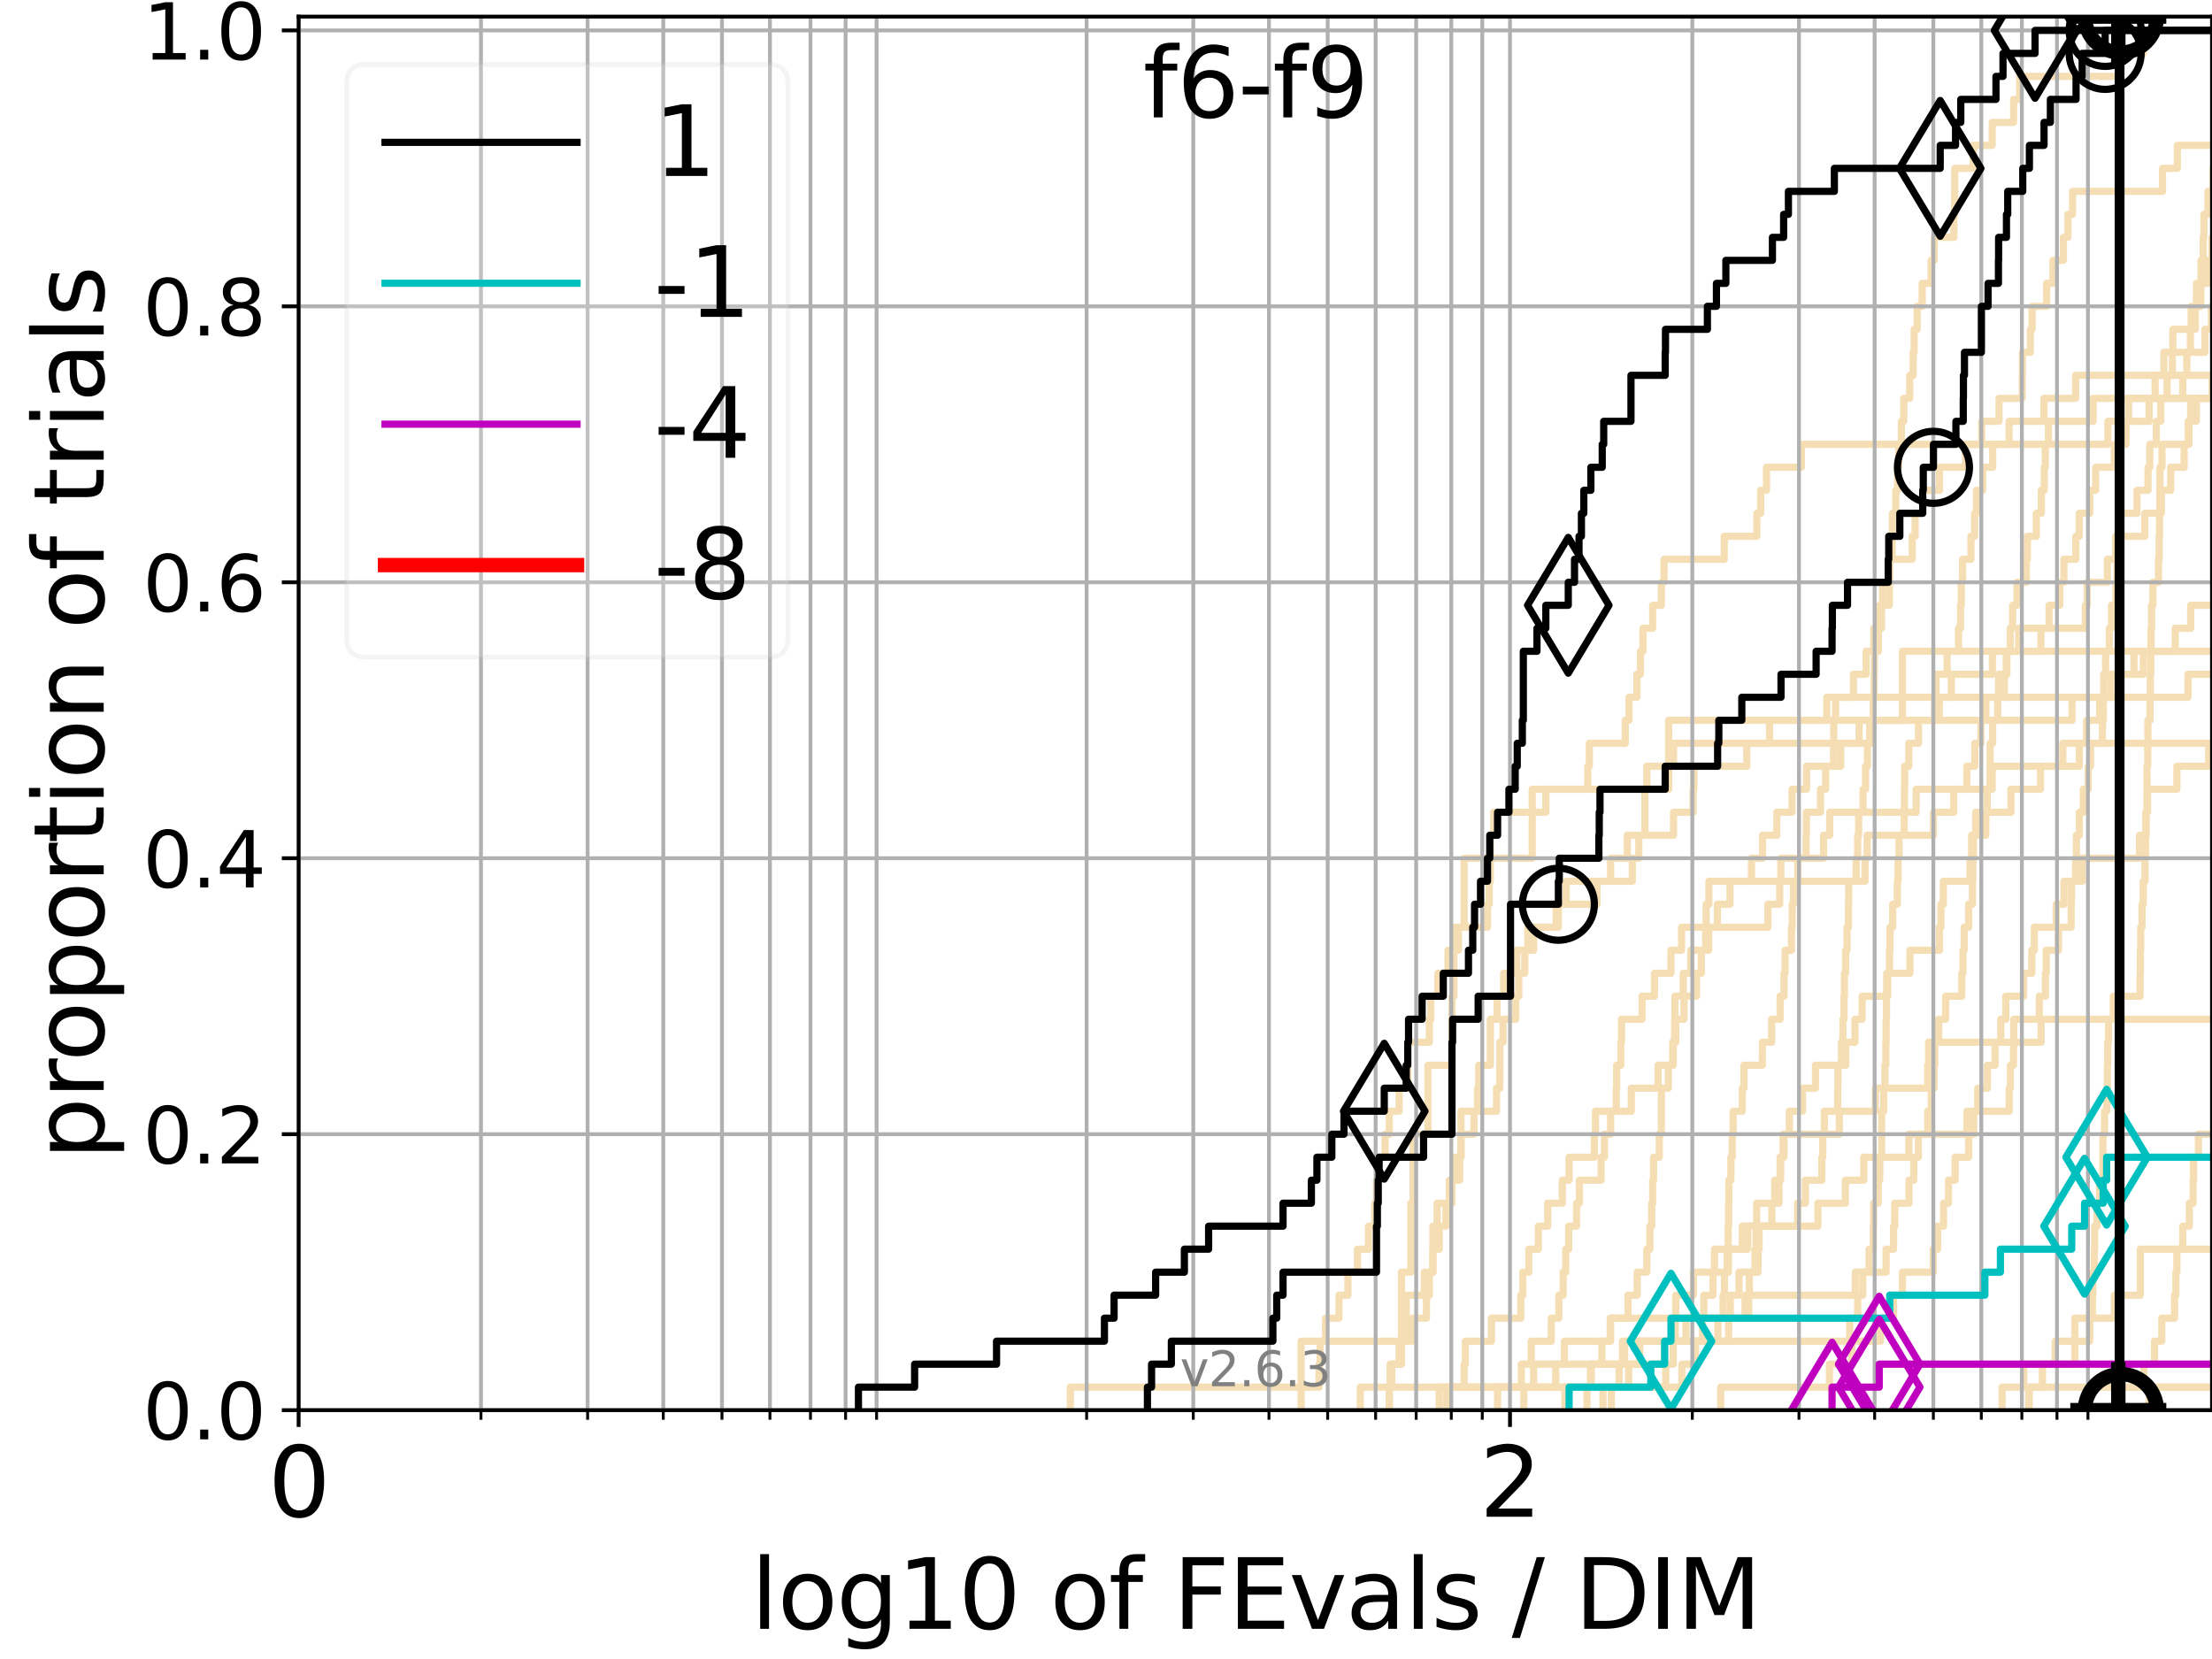 <?xml version="1.0" encoding="utf-8" standalone="no"?>
<!DOCTYPE svg PUBLIC "-//W3C//DTD SVG 1.1//EN"
  "http://www.w3.org/Graphics/SVG/1.1/DTD/svg11.dtd">
<svg xmlns:xlink="http://www.w3.org/1999/xlink" width="460.8pt" height="345.6pt" viewBox="0 0 460.8 345.6" xmlns="http://www.w3.org/2000/svg" version="1.1">
 <defs>
  <style type="text/css">*{stroke-linejoin: round; stroke-linecap: butt}</style>
 </defs>
 <g id="figure_1">
  <g id="patch_1">
   <path d="M 0 345.6 
L 460.8 345.6 
L 460.8 0 
L 0 0 
z
" style="fill: #ffffff"/>
  </g>
  <g id="axes_1">
   <g id="patch_2">
    <path d="M 62.208 293.76 
L 460.8 293.76 
L 460.8 3.456 
L 62.208 3.456 
z
" style="fill: #ffffff"/>
   </g>
   <g id="line2d_1">
    <path d="M 330.596 293.76 
L 330.596 288.97 
L 331.489 288.97 
L 331.489 284.179 
L 333.697 284.179 
L 333.697 279.389 
L 335.446 279.389 
L 335.446 274.598 
L 339.137 274.598 
L 339.137 269.808 
L 341.062 269.808 
L 341.062 265.017 
L 343.053 265.017 
L 343.053 260.227 
L 343.7 260.227 
L 343.7 255.436 
L 344.085 255.436 
L 344.085 250.646 
L 344.277 250.646 
L 344.277 245.855 
L 344.468 245.855 
L 344.468 241.065 
L 345.661 241.065 
L 345.661 236.274 
L 346.094 236.274 
L 346.094 231.484 
L 346.094 231.484 
L 346.094 226.693 
L 347.554 226.693 
L 347.554 221.903 
L 348.565 221.903 
L 348.565 217.112 
L 348.859 217.112 
L 348.859 212.322 
L 348.917 212.322 
L 348.917 207.531 
L 350.646 207.531 
L 350.646 202.741 
L 352.212 202.741 
L 352.212 197.95 
L 355.319 197.95 
L 355.319 193.16 
L 368.292 193.16 
L 368.292 188.369 
L 370.744 188.369 
L 370.744 183.579 
L 370.979 183.579 
L 370.979 178.788 
L 379.883 178.788 
L 379.883 173.998 
L 381.165 173.998 
L 381.165 169.207 
L 399.174 169.207 
L 399.174 164.417 
L 415.014 164.417 
L 415.014 159.626 
L 433.166 159.626 
L 433.166 154.836 
L 433.166 154.836 
L 433.166 154.836 
L 460.8 154.836 
" clip-path="url(#pa6dd7f9992)" style="fill: none; stroke: #f5deb3; stroke-width: 1.5; stroke-linecap: square"/>
   </g>
   <g id="line2d_2">
    <path clip-path="url(#pa6dd7f9992)" style="fill: none; stroke: #f5deb3; stroke-width: 1.5; stroke-linecap: square"/>
   </g>
   <g id="line2d_3">
    <path d="M 222.975 293.76 
L 222.975 288.97 
L 274.794 288.97 
L 274.794 284.179 
L 275.02 284.179 
L 275.02 279.389 
L 276.136 279.389 
L 276.136 274.598 
L 278.936 274.598 
L 278.936 269.808 
L 280.794 269.808 
L 280.794 265.017 
L 282.786 265.017 
L 282.786 260.227 
L 285.086 260.227 
L 285.086 255.436 
L 286.384 255.436 
L 286.384 250.646 
L 286.749 250.646 
L 286.749 245.855 
L 287.112 245.855 
L 287.112 241.065 
L 288.54 241.065 
L 288.54 236.274 
L 289.414 236.274 
L 289.414 231.484 
L 291.457 231.484 
L 291.457 226.693 
L 293.264 226.693 
L 293.264 221.903 
L 293.264 221.903 
L 293.264 217.112 
L 297.762 217.112 
L 297.762 212.322 
L 298.059 212.322 
L 298.059 207.531 
L 299.52 207.531 
L 299.52 202.741 
L 301.642 202.741 
L 301.642 197.95 
L 303.818 197.95 
L 303.818 193.16 
L 309.871 193.16 
L 309.871 188.369 
L 310.228 188.369 
L 310.228 183.579 
L 310.464 183.579 
L 310.464 178.788 
L 310.464 178.788 
L 310.464 173.998 
L 311.168 173.998 
L 311.168 169.207 
L 322.027 169.207 
L 322.027 164.417 
L 330.76 164.417 
L 330.76 159.626 
L 331.085 159.626 
L 331.085 154.836 
L 338.574 154.836 
L 338.574 150.045 
L 339.346 150.045 
L 339.346 145.255 
L 340.995 145.255 
L 340.995 140.464 
L 341.734 140.464 
L 341.734 135.674 
L 342.265 135.674 
L 342.265 130.883 
L 344.277 130.883 
L 344.277 126.093 
L 346.094 126.093 
L 346.094 121.302 
L 346.646 121.302 
L 346.646 116.512 
L 359.19 116.512 
L 359.19 111.721 
L 365.983 111.721 
L 365.983 106.931 
L 366.792 106.931 
L 366.792 102.14 
L 368.003 102.14 
L 368.003 97.35 
L 375.269 97.35 
L 375.269 92.559 
L 418.527 92.559 
L 418.527 87.769 
L 425.797 87.769 
L 425.797 82.978 
L 432.393 82.978 
L 432.393 78.188 
L 461.8 78.188 
" clip-path="url(#pa6dd7f9992)" style="fill: none; stroke: #f5deb3; stroke-width: 1.5; stroke-linecap: square"/>
   </g>
   <g id="line2d_4">
    <path d="M 289.414 293.76 
L 289.414 288.97 
L 347.011 288.97 
L 347.011 284.179 
L 348.565 284.179 
L 348.565 279.389 
L 357.864 279.389 
L 357.864 274.598 
L 358.947 274.598 
L 358.947 269.808 
L 359.239 269.808 
L 359.239 265.017 
L 359.818 265.017 
L 359.818 260.227 
L 360.009 260.227 
L 360.009 255.436 
L 360.105 255.436 
L 360.105 250.646 
L 360.152 250.646 
L 360.152 245.855 
L 360.58 245.855 
L 360.58 241.065 
L 360.863 241.065 
L 360.863 236.274 
L 361.051 236.274 
L 361.051 231.484 
L 362.942 231.484 
L 362.942 226.693 
L 363.303 226.693 
L 363.303 221.903 
L 367.129 221.903 
L 367.129 217.112 
L 369.067 217.112 
L 369.067 212.322 
L 370.822 212.322 
L 370.822 207.531 
L 371.641 207.531 
L 371.641 202.741 
L 371.872 202.741 
L 371.872 197.95 
L 373.204 197.95 
L 373.204 193.16 
L 373.354 193.16 
L 373.354 188.369 
L 373.616 188.369 
L 373.616 183.579 
L 374.504 183.579 
L 374.504 178.788 
L 376.238 178.788 
L 376.238 173.998 
L 376.309 173.998 
L 376.309 169.207 
L 379.247 169.207 
L 379.247 164.417 
L 380.314 164.417 
L 380.314 159.626 
L 381.972 159.626 
L 381.972 154.836 
L 382.004 154.836 
L 382.004 150.045 
L 382.387 150.045 
L 382.387 145.255 
L 386.104 145.255 
L 386.104 140.464 
L 388.742 140.464 
L 388.742 135.674 
L 390.332 135.674 
L 390.332 130.883 
L 391.957 130.883 
L 391.957 126.093 
L 393.588 126.093 
L 393.588 121.302 
L 393.639 121.302 
L 393.639 116.512 
L 398.349 116.512 
L 398.349 111.721 
L 398.963 111.721 
L 398.963 106.931 
L 400.538 106.931 
L 400.538 102.14 
L 404.03 102.14 
L 404.03 97.35 
L 409.449 97.35 
L 409.449 92.559 
L 412.815 92.559 
L 412.815 87.769 
L 416.433 87.769 
L 416.433 82.978 
L 421.268 82.978 
L 421.268 78.188 
L 421.299 78.188 
L 421.299 73.397 
L 422.961 73.397 
L 422.961 68.607 
L 423.324 68.607 
L 423.324 63.816 
L 426.341 63.816 
L 426.341 59.026 
L 427.665 59.026 
L 427.665 54.235 
L 429.846 54.235 
L 429.846 49.445 
L 430.787 49.445 
L 430.787 44.654 
L 431.751 44.654 
L 431.751 39.864 
L 450.487 39.864 
L 450.487 35.073 
L 453.581 35.073 
L 453.581 30.283 
L 461.8 30.283 
" clip-path="url(#pa6dd7f9992)" style="fill: none; stroke: #f5deb3; stroke-width: 1.5; stroke-linecap: square"/>
   </g>
   <g id="line2d_5"/>
   <g id="line2d_6"/>
   <g id="line2d_7">
    <path d="M 335.67 293.76 
L 335.67 288.97 
L 339.277 288.97 
L 339.277 284.179 
L 341.6 284.179 
L 341.6 279.389 
L 385.326 279.389 
L 385.326 274.598 
L 386.988 274.598 
L 386.988 269.808 
L 388.058 269.808 
L 388.058 265.017 
L 389.361 265.017 
L 389.361 260.227 
L 390.249 260.227 
L 390.249 255.436 
L 390.304 255.436 
L 390.304 250.646 
L 391.259 250.646 
L 391.259 245.855 
L 391.582 245.855 
L 391.582 241.065 
L 391.984 241.065 
L 391.984 236.274 
L 391.984 236.274 
L 391.984 231.484 
L 392.409 231.484 
L 392.409 226.693 
L 392.673 226.693 
L 392.673 221.903 
L 392.857 221.903 
L 392.857 217.112 
L 392.91 217.112 
L 392.91 212.322 
L 392.988 212.322 
L 392.988 207.531 
L 393.25 207.531 
L 393.25 202.741 
L 393.614 202.741 
L 393.614 197.95 
L 393.717 197.95 
L 393.717 193.16 
L 394.283 193.16 
L 394.283 188.369 
L 395.246 188.369 
L 395.246 183.579 
L 395.397 183.579 
L 395.397 178.788 
L 395.597 178.788 
L 395.597 173.998 
L 396.685 173.998 
L 396.685 169.207 
L 396.734 169.207 
L 396.734 164.417 
L 396.783 164.417 
L 396.783 159.626 
L 397.632 159.626 
L 397.632 154.836 
L 399.663 154.836 
L 399.663 150.045 
L 403.014 150.045 
L 403.014 145.255 
L 403.319 145.255 
L 403.319 140.464 
L 405.613 140.464 
L 405.613 135.674 
L 407.994 135.674 
L 407.994 130.883 
L 408.411 130.883 
L 408.411 126.093 
L 408.569 126.093 
L 408.569 121.302 
L 408.844 121.302 
L 408.844 116.512 
L 410.582 116.512 
L 410.582 111.721 
L 411.355 111.721 
L 411.355 106.931 
L 411.728 106.931 
L 411.728 102.14 
L 413.034 102.14 
L 413.034 97.35 
L 415.119 97.35 
L 415.119 92.559 
L 439.11 92.559 
L 439.11 87.769 
L 443.418 87.769 
L 443.418 82.978 
L 448.943 82.978 
L 448.943 78.188 
L 450.771 78.188 
L 450.771 73.397 
L 459.328 73.397 
L 459.328 68.607 
L 460.678 68.607 
L 460.678 63.816 
L 461.8 63.816 
" clip-path="url(#pa6dd7f9992)" style="fill: none; stroke: #f5deb3; stroke-width: 1.5; stroke-linecap: square"/>
   </g>
   <g id="line2d_8">
    <path clip-path="url(#pa6dd7f9992)" style="fill: none; stroke: #f5deb3; stroke-width: 1.5; stroke-linecap: square"/>
   </g>
   <g id="line2d_9">
    <path d="M 299.808 293.76 
L 299.808 288.97 
L 324.091 288.97 
L 324.091 284.179 
L 338.005 284.179 
L 338.005 279.389 
L 360.105 279.389 
L 360.105 274.598 
L 363.528 274.598 
L 363.528 269.808 
L 364.417 269.808 
L 364.417 265.017 
L 365.596 265.017 
L 365.596 260.227 
L 365.811 260.227 
L 365.811 255.436 
L 374.467 255.436 
L 374.467 250.646 
L 376.095 250.646 
L 376.095 245.855 
L 379.516 245.855 
L 379.516 241.065 
L 379.716 241.065 
L 379.716 236.274 
L 380.049 236.274 
L 380.049 231.484 
L 382.83 231.484 
L 382.83 226.693 
L 382.861 226.693 
L 382.861 221.903 
L 383.612 221.903 
L 383.612 217.112 
L 383.922 217.112 
L 383.922 212.322 
L 384.138 212.322 
L 384.138 207.531 
L 384.231 207.531 
L 384.231 202.741 
L 384.476 202.741 
L 384.476 197.95 
L 384.781 197.95 
L 384.781 193.16 
L 385.054 193.16 
L 385.054 188.369 
L 385.115 188.369 
L 385.115 183.579 
L 386.665 183.579 
L 386.665 178.788 
L 386.988 178.788 
L 386.988 173.998 
L 387.192 173.998 
L 387.192 169.207 
L 388.116 169.207 
L 388.116 164.417 
L 388.629 164.417 
L 388.629 159.626 
L 389.024 159.626 
L 389.024 154.836 
L 390.167 154.836 
L 390.167 150.045 
L 390.222 150.045 
L 390.222 145.255 
L 390.414 145.255 
L 390.414 140.464 
L 390.469 140.464 
L 390.469 135.674 
L 391.313 135.674 
L 391.313 130.883 
L 391.555 130.883 
L 391.555 126.093 
L 392.17 126.093 
L 392.17 121.302 
L 393.51 121.302 
L 393.51 116.512 
L 394.18 116.512 
L 394.18 111.721 
L 394.232 111.721 
L 394.232 106.931 
L 394.919 106.931 
L 394.919 102.14 
L 395.297 102.14 
L 395.297 97.35 
L 395.522 97.35 
L 395.522 92.559 
L 396.094 92.559 
L 396.094 87.769 
L 396.587 87.769 
L 396.587 82.978 
L 397.824 82.978 
L 397.824 78.188 
L 398.539 78.188 
L 398.539 73.397 
L 398.751 73.397 
L 398.751 68.607 
L 399.384 68.607 
L 399.384 63.816 
L 400.423 63.816 
L 400.423 59.026 
L 402.289 59.026 
L 402.289 54.235 
L 402.927 54.235 
L 402.927 49.445 
L 407.03 49.445 
L 407.03 44.654 
L 407.172 44.654 
L 407.172 39.864 
L 407.212 39.864 
L 407.212 35.073 
L 411.073 35.073 
L 411.073 30.283 
L 415.014 30.283 
L 415.014 25.492 
L 419.472 25.492 
L 419.472 20.702 
L 420.749 20.702 
L 420.749 15.911 
L 441.583 15.911 
L 441.583 11.121 
L 446.483 11.121 
L 446.483 6.33 
L 446.483 6.33 
L 446.483 6.33 
L 460.8 6.33 
" clip-path="url(#pa6dd7f9992)" style="fill: none; stroke: #f5deb3; stroke-width: 1.5; stroke-linecap: square"/>
   </g>
   <g id="line2d_10">
    <path clip-path="url(#pa6dd7f9992)" style="fill: none; stroke: #f5deb3; stroke-width: 1.5; stroke-linecap: square"/>
   </g>
   <g id="line2d_11">
    <path d="M 301.642 293.76 
L 301.642 288.97 
L 350.362 288.97 
L 350.362 284.179 
L 353.195 284.179 
L 353.195 279.389 
L 354.691 279.389 
L 354.691 274.598 
L 360.438 274.598 
L 360.438 269.808 
L 362.258 269.808 
L 362.258 265.017 
L 366.24 265.017 
L 366.24 260.227 
L 366.453 260.227 
L 366.453 255.436 
L 369.108 255.436 
L 369.108 250.646 
L 369.712 250.646 
L 369.712 245.855 
L 370.94 245.855 
L 370.94 241.065 
L 371.641 241.065 
L 371.641 236.274 
L 383.176 236.274 
L 383.176 231.484 
L 390.688 231.484 
L 390.688 226.693 
L 401.578 226.693 
L 401.578 221.903 
L 401.756 221.903 
L 401.756 217.112 
L 425.203 217.112 
L 425.203 212.322 
L 461.8 212.322 
" clip-path="url(#pa6dd7f9992)" style="fill: none; stroke: #f5deb3; stroke-width: 1.5; stroke-linecap: square"/>
   </g>
   <g id="line2d_12">
    <path d="M 283.37 293.76 
L 283.37 288.97 
L 289.932 288.97 
L 289.932 284.179 
L 291.956 284.179 
L 291.956 279.389 
L 292.94 279.389 
L 292.94 274.598 
L 292.94 274.598 
L 292.94 269.808 
L 296.71 269.808 
L 296.71 265.017 
L 298.502 265.017 
L 298.502 260.227 
L 298.502 260.227 
L 298.502 255.436 
L 299.376 255.436 
L 299.376 250.646 
L 301.919 250.646 
L 301.919 245.855 
L 302.741 245.855 
L 302.741 241.065 
L 304.349 241.065 
L 304.349 236.274 
L 304.349 236.274 
L 304.349 231.484 
L 311.748 231.484 
L 311.748 226.693 
L 312.436 226.693 
L 312.436 221.903 
L 312.436 221.903 
L 312.436 217.112 
L 313.115 217.112 
L 313.115 212.322 
L 315.751 212.322 
L 315.751 207.531 
L 316.391 207.531 
L 316.391 202.741 
L 317.648 202.741 
L 317.648 197.95 
L 319.482 197.95 
L 319.482 193.16 
L 324.641 193.16 
L 324.641 188.369 
L 326.258 188.369 
L 326.258 183.579 
L 335.521 183.579 
L 335.521 178.788 
L 338.997 178.788 
L 338.997 173.998 
L 342.66 173.998 
L 342.66 169.207 
L 342.66 169.207 
L 342.66 164.417 
L 343.053 164.417 
L 343.053 159.626 
L 348.624 159.626 
L 348.624 154.836 
L 389.501 154.836 
L 389.501 150.045 
L 403.987 150.045 
L 403.987 145.255 
L 455.806 145.255 
L 455.806 140.464 
L 461.8 140.464 
" clip-path="url(#pa6dd7f9992)" style="fill: none; stroke: #f5deb3; stroke-width: 1.5; stroke-linecap: square"/>
   </g>
   <g id="line2d_13">
    <path d="M 417.078 293.76 
L 417.078 288.97 
L 421.595 288.97 
L 421.595 284.179 
L 432.227 284.179 
L 432.227 279.389 
L 432.227 279.389 
L 432.227 274.598 
L 440.471 274.598 
L 440.471 269.808 
L 445.867 269.808 
L 445.867 265.017 
L 445.867 265.017 
L 445.867 260.227 
L 461.8 260.227 
" clip-path="url(#pa6dd7f9992)" style="fill: none; stroke: #f5deb3; stroke-width: 1.5; stroke-linecap: square"/>
   </g>
   <g id="line2d_14">
    <path d="M 325.992 293.76 
L 325.992 288.97 
L 331.328 288.97 
L 331.328 284.179 
L 346.768 284.179 
L 346.768 279.389 
L 351.21 279.389 
L 351.21 274.598 
L 354.953 274.598 
L 354.953 269.808 
L 356.86 269.808 
L 356.86 265.017 
L 360.057 265.017 
L 360.057 260.227 
L 364.063 260.227 
L 364.063 255.436 
L 365.94 255.436 
L 365.94 250.646 
L 370.586 250.646 
L 370.586 245.855 
L 370.822 245.855 
L 370.822 241.065 
L 371.447 241.065 
L 371.447 236.274 
L 372.751 236.274 
L 372.751 231.484 
L 375.486 231.484 
L 375.486 226.693 
L 378.194 226.693 
L 378.194 221.903 
L 384.506 221.903 
L 384.506 217.112 
L 386.429 217.112 
L 386.429 212.322 
L 387.915 212.322 
L 387.915 207.531 
L 393.041 207.531 
L 393.041 202.741 
L 397.872 202.741 
L 397.872 197.95 
L 404.03 197.95 
L 404.03 193.16 
L 404.329 193.16 
L 404.329 188.369 
L 404.838 188.369 
L 404.838 183.579 
L 410.391 183.579 
L 410.391 178.788 
L 410.733 178.788 
L 410.733 173.998 
L 411.579 173.998 
L 411.579 169.207 
L 418.92 169.207 
L 418.92 164.417 
L 425.072 164.417 
L 425.072 159.626 
L 429.726 159.626 
L 429.726 154.836 
L 434.68 154.836 
L 434.68 150.045 
L 437.402 150.045 
L 437.402 145.255 
L 441.475 145.255 
L 441.475 140.464 
L 444.544 140.464 
L 444.544 135.674 
L 453.137 135.674 
L 453.137 130.883 
L 456.361 130.883 
L 456.361 126.093 
L 461.8 126.093 
" clip-path="url(#pa6dd7f9992)" style="fill: none; stroke: #f5deb3; stroke-width: 1.5; stroke-linecap: square"/>
   </g>
   <g id="line2d_15">
    <path clip-path="url(#pa6dd7f9992)" style="fill: none; stroke: #f5deb3; stroke-width: 1.5; stroke-linecap: square"/>
   </g>
   <g id="line2d_16">
    <path clip-path="url(#pa6dd7f9992)" style="fill: none; stroke: #f5deb3; stroke-width: 1.5; stroke-linecap: square"/>
   </g>
   <g id="line2d_17">
    <path d="M 422.611 293.76 
L 422.611 288.97 
L 446.63 288.97 
L 446.63 284.179 
L 448.82 284.179 
L 448.82 279.389 
L 450.34 279.389 
L 450.34 274.598 
L 453.006 274.598 
L 453.006 269.808 
L 453.277 269.808 
L 453.277 265.017 
L 453.494 265.017 
L 453.494 260.227 
L 454.705 260.227 
L 454.705 255.436 
L 456.08 255.436 
L 456.08 250.646 
L 456.87 250.646 
L 456.87 245.855 
L 456.951 245.855 
L 456.951 241.065 
L 457.977 241.065 
L 457.977 236.274 
L 461.8 236.274 
" clip-path="url(#pa6dd7f9992)" style="fill: none; stroke: #f5deb3; stroke-width: 1.5; stroke-linecap: square"/>
   </g>
   <g id="line2d_18">
    <path d="M 289.414 293.76 
L 289.414 288.97 
L 289.587 288.97 
L 289.587 284.179 
L 291.457 284.179 
L 291.457 279.389 
L 294.226 279.389 
L 294.226 274.598 
L 297.163 274.598 
L 297.163 269.808 
L 297.762 269.808 
L 297.762 265.017 
L 298.502 265.017 
L 298.502 260.227 
L 299.808 260.227 
L 299.808 255.436 
L 301.224 255.436 
L 301.224 250.646 
L 302.468 250.646 
L 302.468 245.855 
L 304.084 245.855 
L 304.084 241.065 
L 304.349 241.065 
L 304.349 236.274 
L 307.054 236.274 
L 307.054 231.484 
L 307.802 231.484 
L 307.802 226.693 
L 308.05 226.693 
L 308.05 221.903 
L 310.464 221.903 
L 310.464 217.112 
L 310.464 217.112 
L 310.464 212.322 
L 311.863 212.322 
L 311.863 207.531 
L 313.228 207.531 
L 313.228 202.741 
L 315.965 202.741 
L 315.965 197.95 
L 318.266 197.95 
L 318.266 193.16 
L 324.183 193.16 
L 324.183 188.369 
L 332.683 188.369 
L 332.683 183.579 
L 340.039 183.579 
L 340.039 178.788 
L 341.399 178.788 
L 341.399 173.998 
L 348.624 173.998 
L 348.624 169.207 
L 352.706 169.207 
L 352.706 164.417 
L 352.869 164.417 
L 352.869 159.626 
L 363.885 159.626 
L 363.885 154.836 
L 368.62 154.836 
L 368.62 150.045 
L 380.544 150.045 
L 380.544 145.255 
L 406.5 145.255 
L 406.5 140.464 
L 415.049 140.464 
L 415.049 135.674 
L 425.174 135.674 
L 425.174 130.883 
L 426.852 130.883 
L 426.852 126.093 
L 429.079 126.093 
L 429.079 121.302 
L 429.953 121.302 
L 429.953 116.512 
L 432.431 116.512 
L 432.431 111.721 
L 433.141 111.721 
L 433.141 106.931 
L 435.325 106.931 
L 435.325 102.14 
L 436.569 102.14 
L 436.569 97.35 
L 440.449 97.35 
L 440.449 92.559 
L 442.883 92.559 
L 442.883 87.769 
L 447.702 87.769 
L 447.702 82.978 
L 461.8 82.978 
" clip-path="url(#pa6dd7f9992)" style="fill: none; stroke: #f5deb3; stroke-width: 1.5; stroke-linecap: square"/>
   </g>
   <g id="line2d_19">
    <path d="M 0 0 
" clip-path="url(#pa6dd7f9992)" style="fill: none; stroke: #f5deb3; stroke-width: 1.5; stroke-linecap: square"/>
   </g>
   <g id="line2d_20">
    <path d="M 311.978 293.76 
L 311.978 288.97 
L 316.918 288.97 
L 316.918 284.179 
L 318.979 284.179 
L 318.979 279.389 
L 323.162 279.389 
L 323.162 274.598 
L 324.732 274.598 
L 324.732 269.808 
L 325.635 269.808 
L 325.635 265.017 
L 326.169 265.017 
L 326.169 260.227 
L 326.787 260.227 
L 326.787 255.436 
L 328.428 255.436 
L 328.428 250.646 
L 329.02 250.646 
L 329.02 245.855 
L 333.542 245.855 
L 333.542 241.065 
L 334.235 241.065 
L 334.235 236.274 
L 335.521 236.274 
L 335.521 231.484 
L 336.704 231.484 
L 336.704 226.693 
L 336.777 226.693 
L 336.777 221.903 
L 337.647 221.903 
L 337.647 217.112 
L 337.791 217.112 
L 337.791 212.322 
L 342.066 212.322 
L 342.066 207.531 
L 344.658 207.531 
L 344.658 202.741 
L 348.091 202.741 
L 348.091 197.95 
L 350.305 197.95 
L 350.305 193.16 
L 355.423 193.16 
L 355.423 188.369 
L 355.992 188.369 
L 355.992 183.579 
L 364.857 183.579 
L 364.857 178.788 
L 367.171 178.788 
L 367.171 173.998 
L 370.151 173.998 
L 370.151 169.207 
L 373.316 169.207 
L 373.316 164.417 
L 376.344 164.417 
L 376.344 159.626 
L 383.457 159.626 
L 383.457 154.836 
L 387.279 154.836 
L 387.279 150.045 
L 431.648 150.045 
L 431.648 145.255 
L 439.739 145.255 
L 439.739 140.464 
L 446.502 140.464 
L 446.502 135.674 
L 461.8 135.674 
" clip-path="url(#pa6dd7f9992)" style="fill: none; stroke: #f5deb3; stroke-width: 1.5; stroke-linecap: square"/>
   </g>
   <g id="line2d_21"/>
   <g id="line2d_22">
    <path d="M 301.364 293.76 
L 301.364 288.97 
L 305.005 288.97 
L 305.005 284.179 
L 305.265 284.179 
L 305.265 279.389 
L 310.7 279.389 
L 310.7 274.598 
L 316.813 274.598 
L 316.813 269.808 
L 317.232 269.808 
L 317.232 265.017 
L 318.471 265.017 
L 318.471 260.227 
L 320.475 260.227 
L 320.475 255.436 
L 322.408 255.436 
L 322.408 250.646 
L 325.455 250.646 
L 325.455 245.855 
L 326.874 245.855 
L 326.874 241.065 
L 332.129 241.065 
L 332.129 236.274 
L 332.367 236.274 
L 332.367 231.484 
L 339.832 231.484 
L 339.832 226.693 
L 345.412 226.693 
L 345.412 221.903 
L 348.447 221.903 
L 348.447 217.112 
L 349.093 217.112 
L 349.093 212.322 
L 350.816 212.322 
L 350.816 207.531 
L 353.411 207.531 
L 353.411 202.741 
L 354.427 202.741 
L 354.427 197.95 
L 355.941 197.95 
L 355.941 193.16 
L 357.764 193.16 
L 357.764 188.369 
L 360.39 188.369 
L 360.39 183.579 
L 388.515 183.579 
L 388.515 178.788 
L 388.968 178.788 
L 388.968 173.998 
L 402.774 173.998 
L 402.774 169.207 
L 407.01 169.207 
L 407.01 164.417 
L 409.739 164.417 
L 409.739 159.626 
L 411.393 159.626 
L 411.393 154.836 
L 412.651 154.836 
L 412.651 150.045 
L 413.702 150.045 
L 413.702 145.255 
L 416.347 145.255 
L 416.347 140.464 
L 418.081 140.464 
L 418.081 135.674 
L 420.512 135.674 
L 420.512 130.883 
L 434.422 130.883 
L 434.422 126.093 
L 434.802 126.093 
L 434.802 121.302 
L 439.009 121.302 
L 439.009 116.512 
L 440.734 116.512 
L 440.734 111.721 
L 446.807 111.721 
L 446.807 106.931 
L 450.257 106.931 
L 450.257 102.14 
L 452.194 102.14 
L 452.194 97.35 
L 455.001 97.35 
L 455.001 92.559 
L 455.998 92.559 
L 455.998 87.769 
L 457.527 87.769 
L 457.527 82.978 
L 460.845 82.978 
L 460.845 78.188 
L 461.8 78.188 
" clip-path="url(#pa6dd7f9992)" style="fill: none; stroke: #f5deb3; stroke-width: 1.5; stroke-linecap: square"/>
   </g>
   <g id="line2d_23">
    <path d="M 447.722 293.76 
L 447.722 288.97 
L 461.8 288.97 
" clip-path="url(#pa6dd7f9992)" style="fill: none; stroke: #f5deb3; stroke-width: 1.5; stroke-linecap: square"/>
   </g>
   <g id="line2d_24">
    <path d="M 333.928 293.76 
L 333.928 288.97 
L 337.286 288.97 
L 337.286 284.179 
L 338.432 284.179 
L 338.432 279.389 
L 348.976 279.389 
L 348.976 274.598 
L 349.093 274.598 
L 349.093 269.808 
L 352.76 269.808 
L 352.76 265.017 
L 357.163 265.017 
L 357.163 260.227 
L 362.942 260.227 
L 362.942 255.436 
L 378.706 255.436 
L 378.706 250.646 
L 384.415 250.646 
L 384.415 245.855 
L 388.259 245.855 
L 388.259 241.065 
L 397.656 241.065 
L 397.656 236.274 
L 409.758 236.274 
L 409.758 231.484 
L 418.56 231.484 
L 418.56 226.693 
L 418.806 226.693 
L 418.806 221.903 
L 419.456 221.903 
L 419.456 217.112 
L 419.488 217.112 
L 419.488 212.322 
L 424.824 212.322 
L 424.824 207.531 
L 426.098 207.531 
L 426.098 202.741 
L 426.27 202.741 
L 426.27 197.95 
L 428.821 197.95 
L 428.821 193.16 
L 431.454 193.16 
L 431.454 188.369 
L 431.518 188.369 
L 431.518 183.579 
L 432.38 183.579 
L 432.38 178.788 
L 432.559 178.788 
L 432.559 173.998 
L 433.166 173.998 
L 433.166 169.207 
L 433.99 169.207 
L 433.99 164.417 
L 435.01 164.417 
L 435.01 159.626 
L 435.494 159.626 
L 435.494 154.836 
L 437.981 154.836 
L 437.981 150.045 
L 438.165 150.045 
L 438.165 145.255 
L 438.246 145.255 
L 438.246 140.464 
L 438.634 140.464 
L 438.634 135.674 
L 439.414 135.674 
L 439.414 130.883 
L 439.873 130.883 
L 439.873 126.093 
L 440.789 126.093 
L 440.789 121.302 
L 440.975 121.302 
L 440.975 116.512 
L 440.997 116.512 
L 440.997 111.721 
L 441.798 111.721 
L 441.798 106.931 
L 445.174 106.931 
L 445.174 102.14 
L 447.461 102.14 
L 447.461 97.35 
L 447.837 97.35 
L 447.837 92.559 
L 449.197 92.559 
L 449.197 87.769 
L 450.128 87.769 
L 450.128 82.978 
L 451.442 82.978 
L 451.442 78.188 
L 452.548 78.188 
L 452.548 73.397 
L 452.645 73.397 
L 452.645 68.607 
L 457.317 68.607 
L 457.317 63.816 
L 458.471 63.816 
L 458.471 59.026 
L 459.841 59.026 
L 459.841 54.235 
L 460.807 54.235 
L 460.807 49.445 
L 461.8 49.445 
" clip-path="url(#pa6dd7f9992)" style="fill: none; stroke: #f5deb3; stroke-width: 1.5; stroke-linecap: square"/>
   </g>
   <g id="line2d_25">
    <path clip-path="url(#pa6dd7f9992)" style="fill: none; stroke: #f5deb3; stroke-width: 1.5; stroke-linecap: square"/>
   </g>
   <g id="line2d_26">
    <path d="M 422.733 293.76 
L 422.733 288.97 
L 425.479 288.97 
L 425.479 284.179 
L 428.149 284.179 
L 428.149 279.389 
L 435.325 279.389 
L 435.325 274.598 
L 435.879 274.598 
L 435.879 269.808 
L 435.986 269.808 
L 435.986 265.017 
L 436.296 265.017 
L 436.296 260.227 
L 436.355 260.227 
L 436.355 255.436 
L 436.84 255.436 
L 436.84 250.646 
L 437.39 250.646 
L 437.39 245.855 
L 438.05 245.855 
L 438.05 241.065 
L 438.085 241.065 
L 438.085 236.274 
L 438.417 236.274 
L 438.417 231.484 
L 438.873 231.484 
L 438.873 226.693 
L 439.009 226.693 
L 439.009 221.903 
L 439.077 221.903 
L 439.077 217.112 
L 439.257 217.112 
L 439.257 212.322 
L 440.239 212.322 
L 440.239 207.531 
L 445.827 207.531 
L 445.827 202.741 
L 445.877 202.741 
L 445.877 197.95 
L 445.947 197.95 
L 445.947 193.16 
L 446.225 193.16 
L 446.225 188.369 
L 446.473 188.369 
L 446.473 183.579 
L 446.846 183.579 
L 446.846 178.788 
L 446.954 178.788 
L 446.954 173.998 
L 447.081 173.998 
L 447.081 169.207 
L 447.247 169.207 
L 447.247 164.417 
L 447.257 164.417 
L 447.257 159.626 
L 447.412 159.626 
L 447.412 154.836 
L 447.441 154.836 
L 447.441 150.045 
L 447.885 150.045 
L 447.885 145.255 
L 447.943 145.255 
L 447.943 140.464 
L 448.058 140.464 
L 448.058 135.674 
L 448.097 135.674 
L 448.097 130.883 
L 448.221 130.883 
L 448.221 126.093 
L 448.488 126.093 
L 448.488 121.302 
L 449.646 121.302 
L 449.646 116.512 
L 449.785 116.512 
L 449.785 111.721 
L 449.869 111.721 
L 449.869 106.931 
L 449.934 106.931 
L 449.934 102.14 
L 449.952 102.14 
L 449.952 97.35 
L 450.377 97.35 
L 450.377 92.559 
L 455.856 92.559 
L 455.856 87.769 
L 456.353 87.769 
L 456.353 82.978 
L 461.8 82.978 
" clip-path="url(#pa6dd7f9992)" style="fill: none; stroke: #f5deb3; stroke-width: 1.5; stroke-linecap: square"/>
   </g>
   <g id="line2d_27">
    <path d="M 358.457 293.76 
L 358.457 288.97 
L 381.1 288.97 
L 381.1 284.179 
L 385.776 284.179 
L 385.776 279.389 
L 391.717 279.389 
L 391.717 274.598 
L 394.462 274.598 
L 394.462 269.808 
L 396.317 269.808 
L 396.317 265.017 
L 402.73 265.017 
L 402.73 260.227 
L 403.643 260.227 
L 403.643 255.436 
L 404.88 255.436 
L 404.88 250.646 
L 405.903 250.646 
L 405.903 245.855 
L 407.293 245.855 
L 407.293 241.065 
L 410.104 241.065 
L 410.104 236.274 
L 411.167 236.274 
L 411.167 231.484 
L 411.988 231.484 
L 411.988 226.693 
L 414.006 226.693 
L 414.006 221.903 
L 415.607 221.903 
L 415.607 217.112 
L 416.79 217.112 
L 416.79 212.322 
L 417.849 212.322 
L 417.849 207.531 
L 421.548 207.531 
L 421.548 202.741 
L 423.263 202.741 
L 423.263 197.95 
L 423.788 197.95 
L 423.788 193.16 
L 428.342 193.16 
L 428.342 188.369 
L 429.967 188.369 
L 429.967 183.579 
L 433.779 183.579 
L 433.779 178.788 
L 445.697 178.788 
L 445.697 173.998 
L 447.003 173.998 
L 447.003 169.207 
L 447.373 169.207 
L 447.373 164.417 
L 453.494 164.417 
L 453.494 159.626 
L 460.119 159.626 
L 460.119 154.836 
L 461.404 154.836 
L 461.404 150.045 
L 461.8 150.045 
" clip-path="url(#pa6dd7f9992)" style="fill: none; stroke: #f5deb3; stroke-width: 1.5; stroke-linecap: square"/>
   </g>
   <g id="line2d_28">
    <path d="M 317.441 293.76 
L 317.441 288.97 
L 319.482 288.97 
L 319.482 284.179 
L 325.903 284.179 
L 325.903 279.389 
L 335.521 279.389 
L 335.521 274.598 
L 364.285 274.598 
L 364.285 269.808 
L 386.488 269.808 
L 386.488 265.017 
L 392.91 265.017 
L 392.91 260.227 
L 394.462 260.227 
L 394.462 255.436 
L 394.716 255.436 
L 394.716 250.646 
L 397.68 250.646 
L 397.68 245.855 
L 398.681 245.855 
L 398.681 241.065 
L 399.64 241.065 
L 399.64 236.274 
L 401.6 236.274 
L 401.6 231.484 
L 402.312 231.484 
L 402.312 226.693 
L 402.883 226.693 
L 402.883 221.903 
L 403.058 221.903 
L 403.058 217.112 
L 403.858 217.112 
L 403.858 212.322 
L 405.321 212.322 
L 405.321 207.531 
L 408.667 207.531 
L 408.667 202.741 
L 408.923 202.741 
L 408.923 197.95 
L 409.177 197.95 
L 409.177 193.16 
L 410.104 193.16 
L 410.104 188.369 
L 410.885 188.369 
L 410.885 183.579 
L 410.979 183.579 
L 410.979 178.788 
L 411.092 178.788 
L 411.092 173.998 
L 413.684 173.998 
L 413.684 169.207 
L 413.971 169.207 
L 413.971 164.417 
L 414.557 164.417 
L 414.557 159.626 
L 414.575 159.626 
L 414.575 154.836 
L 415.102 154.836 
L 415.102 150.045 
L 416.159 150.045 
L 416.159 145.255 
L 417.548 145.255 
L 417.548 140.464 
L 417.932 140.464 
L 417.932 135.674 
L 418.756 135.674 
L 418.756 130.883 
L 419.278 130.883 
L 419.278 126.093 
L 420.178 126.093 
L 420.178 121.302 
L 422.121 121.302 
L 422.121 116.512 
L 422.336 116.512 
L 422.336 111.721 
L 424.205 111.721 
L 424.205 106.931 
L 425.247 106.931 
L 425.247 102.14 
L 425.869 102.14 
L 425.869 97.35 
L 426.07 97.35 
L 426.07 92.559 
L 426.724 92.559 
L 426.724 87.769 
L 436.034 87.769 
L 436.034 82.978 
L 454.713 82.978 
L 454.713 78.188 
L 455.556 78.188 
L 455.556 73.397 
L 456.295 73.397 
L 456.295 68.607 
L 456.468 68.607 
L 456.468 63.816 
L 457.559 63.816 
L 457.559 59.026 
L 458.511 59.026 
L 458.511 54.235 
L 458.968 54.235 
L 458.968 49.445 
L 459.125 49.445 
L 459.125 44.654 
L 459.957 44.654 
L 459.957 39.864 
L 461.004 39.864 
L 461.004 35.073 
L 461.8 35.073 
" clip-path="url(#pa6dd7f9992)" style="fill: none; stroke: #f5deb3; stroke-width: 1.5; stroke-linecap: square"/>
   </g>
   <g id="line2d_29">
    <path d="M 271.046 293.76 
L 271.046 288.97 
L 271.046 288.97 
L 271.046 284.179 
L 271.046 284.179 
L 271.046 279.389 
L 291.956 279.389 
L 291.956 274.598 
L 291.956 274.598 
L 291.956 269.808 
L 291.956 269.808 
L 291.956 265.017 
L 293.907 265.017 
L 293.907 260.227 
L 293.907 260.227 
L 293.907 255.436 
L 293.907 255.436 
L 293.907 250.646 
L 294.384 250.646 
L 294.384 245.855 
L 294.384 245.855 
L 294.384 241.065 
L 294.384 241.065 
L 294.384 236.274 
L 297.463 236.274 
L 297.463 231.484 
L 297.463 231.484 
L 297.463 226.693 
L 297.463 226.693 
L 297.463 221.903 
L 302.468 221.903 
L 302.468 217.112 
L 302.468 217.112 
L 302.468 212.322 
L 302.468 212.322 
L 302.468 207.531 
L 302.876 207.531 
L 302.876 202.741 
L 302.876 202.741 
L 302.876 197.95 
L 302.876 197.95 
L 302.876 193.16 
L 305.005 193.16 
L 305.005 188.369 
L 305.005 188.369 
L 305.005 183.579 
L 305.005 183.579 
L 305.005 178.788 
L 319.181 178.788 
L 319.181 173.998 
L 319.181 173.998 
L 319.181 169.207 
L 319.181 169.207 
L 319.181 164.417 
L 347.614 164.417 
L 347.614 159.626 
L 347.614 159.626 
L 347.614 154.836 
L 347.614 154.836 
L 347.614 150.045 
L 396.317 150.045 
L 396.317 145.255 
L 396.317 145.255 
L 396.317 140.464 
L 396.317 140.464 
L 396.317 135.674 
L 461.8 135.674 
" clip-path="url(#pa6dd7f9992)" style="fill: none; stroke: #f5deb3; stroke-width: 1.5; stroke-linecap: square"/>
   </g>
   <g id="line2d_30">
    <path d="M 441.766 293.76 
L 441.766 288.97 
L 461.8 288.97 
" clip-path="url(#pa6dd7f9992)" style="fill: none; stroke: #f5deb3; stroke-width: 1.5; stroke-linecap: square"/>
   </g>
   <g id="matplotlib.axis_1">
    <g id="xtick_1">
     <g id="line2d_31">
      <path d="M 62.208 293.76 
L 62.208 3.456 
" clip-path="url(#pa6dd7f9992)" style="fill: none; stroke: #b0b0b0; stroke-width: 0.8; stroke-linecap: square"/>
     </g>
     <g id="line2d_32">
      <defs>
       <path id="ma65eb6cd6e" d="M 0 0 
L 0 3.5 
" style="stroke: #000000; stroke-width: 0.8"/>
      </defs>
      <g>
       <use xlink:href="#ma65eb6cd6e" x="62.208" y="293.76" style="stroke: #000000; stroke-width: 0.8"/>
      </g>
     </g>
     <g id="text_1">
      <!-- 0 -->
      <g transform="translate(55.846 315.957)scale(0.2 -0.2)">
       <defs>
        <path id="DejaVuSans-30" d="M 2034 4250 
Q 1547 4250 1301 3770 
Q 1056 3291 1056 2328 
Q 1056 1369 1301 889 
Q 1547 409 2034 409 
Q 2525 409 2770 889 
Q 3016 1369 3016 2328 
Q 3016 3291 2770 3770 
Q 2525 4250 2034 4250 
z
M 2034 4750 
Q 2819 4750 3233 4129 
Q 3647 3509 3647 2328 
Q 3647 1150 3233 529 
Q 2819 -91 2034 -91 
Q 1250 -91 836 529 
Q 422 1150 422 2328 
Q 422 3509 836 4129 
Q 1250 4750 2034 4750 
z
" transform="scale(0.016)"/>
       </defs>
       <use xlink:href="#DejaVuSans-30"/>
      </g>
     </g>
    </g>
    <g id="xtick_2">
     <g id="line2d_33">
      <path d="M 314.559 293.76 
L 314.559 3.456 
" clip-path="url(#pa6dd7f9992)" style="fill: none; stroke: #b0b0b0; stroke-width: 0.8; stroke-linecap: square"/>
     </g>
     <g id="line2d_34">
      <g>
       <use xlink:href="#ma65eb6cd6e" x="314.559" y="293.76" style="stroke: #000000; stroke-width: 0.8"/>
      </g>
     </g>
     <g id="text_2">
      <!-- 2 -->
      <g transform="translate(308.196 315.957)scale(0.2 -0.2)">
       <defs>
        <path id="DejaVuSans-32" d="M 1228 531 
L 3431 531 
L 3431 0 
L 469 0 
L 469 531 
Q 828 903 1448 1529 
Q 2069 2156 2228 2338 
Q 2531 2678 2651 2914 
Q 2772 3150 2772 3378 
Q 2772 3750 2511 3984 
Q 2250 4219 1831 4219 
Q 1534 4219 1204 4116 
Q 875 4013 500 3803 
L 500 4441 
Q 881 4594 1212 4672 
Q 1544 4750 1819 4750 
Q 2544 4750 2975 4387 
Q 3406 4025 3406 3419 
Q 3406 3131 3298 2873 
Q 3191 2616 2906 2266 
Q 2828 2175 2409 1742 
Q 1991 1309 1228 531 
z
" transform="scale(0.016)"/>
       </defs>
       <use xlink:href="#DejaVuSans-32"/>
      </g>
     </g>
    </g>
    <g id="xtick_3">
     <g id="line2d_35">
      <path d="M 100.191 293.76 
L 100.191 3.456 
" clip-path="url(#pa6dd7f9992)" style="fill: none; stroke: #b0b0b0; stroke-width: 0.8; stroke-linecap: square"/>
     </g>
     <g id="line2d_36">
      <defs>
       <path id="m4d8f05b26b" d="M 0 0 
L 0 2 
" style="stroke: #000000; stroke-width: 0.6"/>
      </defs>
      <g>
       <use xlink:href="#m4d8f05b26b" x="100.191" y="293.76" style="stroke: #000000; stroke-width: 0.6"/>
      </g>
     </g>
    </g>
    <g id="xtick_4">
     <g id="line2d_37">
      <path d="M 122.409 293.76 
L 122.409 3.456 
" clip-path="url(#pa6dd7f9992)" style="fill: none; stroke: #b0b0b0; stroke-width: 0.8; stroke-linecap: square"/>
     </g>
     <g id="line2d_38">
      <g>
       <use xlink:href="#m4d8f05b26b" x="122.409" y="293.76" style="stroke: #000000; stroke-width: 0.6"/>
      </g>
     </g>
    </g>
    <g id="xtick_5">
     <g id="line2d_39">
      <path d="M 138.173 293.76 
L 138.173 3.456 
" clip-path="url(#pa6dd7f9992)" style="fill: none; stroke: #b0b0b0; stroke-width: 0.8; stroke-linecap: square"/>
     </g>
     <g id="line2d_40">
      <g>
       <use xlink:href="#m4d8f05b26b" x="138.173" y="293.76" style="stroke: #000000; stroke-width: 0.6"/>
      </g>
     </g>
    </g>
    <g id="xtick_6">
     <g id="line2d_41">
      <path d="M 150.401 293.76 
L 150.401 3.456 
" clip-path="url(#pa6dd7f9992)" style="fill: none; stroke: #b0b0b0; stroke-width: 0.8; stroke-linecap: square"/>
     </g>
     <g id="line2d_42">
      <g>
       <use xlink:href="#m4d8f05b26b" x="150.401" y="293.76" style="stroke: #000000; stroke-width: 0.6"/>
      </g>
     </g>
    </g>
    <g id="xtick_7">
     <g id="line2d_43">
      <path d="M 160.392 293.76 
L 160.392 3.456 
" clip-path="url(#pa6dd7f9992)" style="fill: none; stroke: #b0b0b0; stroke-width: 0.8; stroke-linecap: square"/>
     </g>
     <g id="line2d_44">
      <g>
       <use xlink:href="#m4d8f05b26b" x="160.392" y="293.76" style="stroke: #000000; stroke-width: 0.6"/>
      </g>
     </g>
    </g>
    <g id="xtick_8">
     <g id="line2d_45">
      <path d="M 168.839 293.76 
L 168.839 3.456 
" clip-path="url(#pa6dd7f9992)" style="fill: none; stroke: #b0b0b0; stroke-width: 0.8; stroke-linecap: square"/>
     </g>
     <g id="line2d_46">
      <g>
       <use xlink:href="#m4d8f05b26b" x="168.839" y="293.76" style="stroke: #000000; stroke-width: 0.6"/>
      </g>
     </g>
    </g>
    <g id="xtick_9">
     <g id="line2d_47">
      <path d="M 176.156 293.76 
L 176.156 3.456 
" clip-path="url(#pa6dd7f9992)" style="fill: none; stroke: #b0b0b0; stroke-width: 0.8; stroke-linecap: square"/>
     </g>
     <g id="line2d_48">
      <g>
       <use xlink:href="#m4d8f05b26b" x="176.156" y="293.76" style="stroke: #000000; stroke-width: 0.6"/>
      </g>
     </g>
    </g>
    <g id="xtick_10">
     <g id="line2d_49">
      <path d="M 182.61 293.76 
L 182.61 3.456 
" clip-path="url(#pa6dd7f9992)" style="fill: none; stroke: #b0b0b0; stroke-width: 0.8; stroke-linecap: square"/>
     </g>
     <g id="line2d_50">
      <g>
       <use xlink:href="#m4d8f05b26b" x="182.61" y="293.76" style="stroke: #000000; stroke-width: 0.6"/>
      </g>
     </g>
    </g>
    <g id="xtick_11">
     <g id="line2d_51">
      <path d="M 226.366 293.76 
L 226.366 3.456 
" clip-path="url(#pa6dd7f9992)" style="fill: none; stroke: #b0b0b0; stroke-width: 0.8; stroke-linecap: square"/>
     </g>
     <g id="line2d_52">
      <g>
       <use xlink:href="#m4d8f05b26b" x="226.366" y="293.76" style="stroke: #000000; stroke-width: 0.6"/>
      </g>
     </g>
    </g>
    <g id="xtick_12">
     <g id="line2d_53">
      <path d="M 248.584 293.76 
L 248.584 3.456 
" clip-path="url(#pa6dd7f9992)" style="fill: none; stroke: #b0b0b0; stroke-width: 0.8; stroke-linecap: square"/>
     </g>
     <g id="line2d_54">
      <g>
       <use xlink:href="#m4d8f05b26b" x="248.584" y="293.76" style="stroke: #000000; stroke-width: 0.6"/>
      </g>
     </g>
    </g>
    <g id="xtick_13">
     <g id="line2d_55">
      <path d="M 264.349 293.76 
L 264.349 3.456 
" clip-path="url(#pa6dd7f9992)" style="fill: none; stroke: #b0b0b0; stroke-width: 0.8; stroke-linecap: square"/>
     </g>
     <g id="line2d_56">
      <g>
       <use xlink:href="#m4d8f05b26b" x="264.349" y="293.76" style="stroke: #000000; stroke-width: 0.6"/>
      </g>
     </g>
    </g>
    <g id="xtick_14">
     <g id="line2d_57">
      <path d="M 276.576 293.76 
L 276.576 3.456 
" clip-path="url(#pa6dd7f9992)" style="fill: none; stroke: #b0b0b0; stroke-width: 0.8; stroke-linecap: square"/>
     </g>
     <g id="line2d_58">
      <g>
       <use xlink:href="#m4d8f05b26b" x="276.576" y="293.76" style="stroke: #000000; stroke-width: 0.6"/>
      </g>
     </g>
    </g>
    <g id="xtick_15">
     <g id="line2d_59">
      <path d="M 286.567 293.76 
L 286.567 3.456 
" clip-path="url(#pa6dd7f9992)" style="fill: none; stroke: #b0b0b0; stroke-width: 0.8; stroke-linecap: square"/>
     </g>
     <g id="line2d_60">
      <g>
       <use xlink:href="#m4d8f05b26b" x="286.567" y="293.76" style="stroke: #000000; stroke-width: 0.6"/>
      </g>
     </g>
    </g>
    <g id="xtick_16">
     <g id="line2d_61">
      <path d="M 295.014 293.76 
L 295.014 3.456 
" clip-path="url(#pa6dd7f9992)" style="fill: none; stroke: #b0b0b0; stroke-width: 0.8; stroke-linecap: square"/>
     </g>
     <g id="line2d_62">
      <g>
       <use xlink:href="#m4d8f05b26b" x="295.014" y="293.76" style="stroke: #000000; stroke-width: 0.6"/>
      </g>
     </g>
    </g>
    <g id="xtick_17">
     <g id="line2d_63">
      <path d="M 302.331 293.76 
L 302.331 3.456 
" clip-path="url(#pa6dd7f9992)" style="fill: none; stroke: #b0b0b0; stroke-width: 0.8; stroke-linecap: square"/>
     </g>
     <g id="line2d_64">
      <g>
       <use xlink:href="#m4d8f05b26b" x="302.331" y="293.76" style="stroke: #000000; stroke-width: 0.6"/>
      </g>
     </g>
    </g>
    <g id="xtick_18">
     <g id="line2d_65">
      <path d="M 308.785 293.76 
L 308.785 3.456 
" clip-path="url(#pa6dd7f9992)" style="fill: none; stroke: #b0b0b0; stroke-width: 0.8; stroke-linecap: square"/>
     </g>
     <g id="line2d_66">
      <g>
       <use xlink:href="#m4d8f05b26b" x="308.785" y="293.76" style="stroke: #000000; stroke-width: 0.6"/>
      </g>
     </g>
    </g>
    <g id="xtick_19">
     <g id="line2d_67">
      <path d="M 352.541 293.76 
L 352.541 3.456 
" clip-path="url(#pa6dd7f9992)" style="fill: none; stroke: #b0b0b0; stroke-width: 0.8; stroke-linecap: square"/>
     </g>
     <g id="line2d_68">
      <g>
       <use xlink:href="#m4d8f05b26b" x="352.541" y="293.76" style="stroke: #000000; stroke-width: 0.6"/>
      </g>
     </g>
    </g>
    <g id="xtick_20">
     <g id="line2d_69">
      <path d="M 374.76 293.76 
L 374.76 3.456 
" clip-path="url(#pa6dd7f9992)" style="fill: none; stroke: #b0b0b0; stroke-width: 0.8; stroke-linecap: square"/>
     </g>
     <g id="line2d_70">
      <g>
       <use xlink:href="#m4d8f05b26b" x="374.76" y="293.76" style="stroke: #000000; stroke-width: 0.6"/>
      </g>
     </g>
    </g>
    <g id="xtick_21">
     <g id="line2d_71">
      <path d="M 390.524 293.76 
L 390.524 3.456 
" clip-path="url(#pa6dd7f9992)" style="fill: none; stroke: #b0b0b0; stroke-width: 0.8; stroke-linecap: square"/>
     </g>
     <g id="line2d_72">
      <g>
       <use xlink:href="#m4d8f05b26b" x="390.524" y="293.76" style="stroke: #000000; stroke-width: 0.6"/>
      </g>
     </g>
    </g>
    <g id="xtick_22">
     <g id="line2d_73">
      <path d="M 402.752 293.76 
L 402.752 3.456 
" clip-path="url(#pa6dd7f9992)" style="fill: none; stroke: #b0b0b0; stroke-width: 0.8; stroke-linecap: square"/>
     </g>
     <g id="line2d_74">
      <g>
       <use xlink:href="#m4d8f05b26b" x="402.752" y="293.76" style="stroke: #000000; stroke-width: 0.6"/>
      </g>
     </g>
    </g>
    <g id="xtick_23">
     <g id="line2d_75">
      <path d="M 412.742 293.76 
L 412.742 3.456 
" clip-path="url(#pa6dd7f9992)" style="fill: none; stroke: #b0b0b0; stroke-width: 0.8; stroke-linecap: square"/>
     </g>
     <g id="line2d_76">
      <g>
       <use xlink:href="#m4d8f05b26b" x="412.742" y="293.76" style="stroke: #000000; stroke-width: 0.6"/>
      </g>
     </g>
    </g>
    <g id="xtick_24">
     <g id="line2d_77">
      <path d="M 421.189 293.76 
L 421.189 3.456 
" clip-path="url(#pa6dd7f9992)" style="fill: none; stroke: #b0b0b0; stroke-width: 0.8; stroke-linecap: square"/>
     </g>
     <g id="line2d_78">
      <g>
       <use xlink:href="#m4d8f05b26b" x="421.189" y="293.76" style="stroke: #000000; stroke-width: 0.6"/>
      </g>
     </g>
    </g>
    <g id="xtick_25">
     <g id="line2d_79">
      <path d="M 428.507 293.76 
L 428.507 3.456 
" clip-path="url(#pa6dd7f9992)" style="fill: none; stroke: #b0b0b0; stroke-width: 0.8; stroke-linecap: square"/>
     </g>
     <g id="line2d_80">
      <g>
       <use xlink:href="#m4d8f05b26b" x="428.507" y="293.76" style="stroke: #000000; stroke-width: 0.6"/>
      </g>
     </g>
    </g>
    <g id="xtick_26">
     <g id="line2d_81">
      <path d="M 434.961 293.76 
L 434.961 3.456 
" clip-path="url(#pa6dd7f9992)" style="fill: none; stroke: #b0b0b0; stroke-width: 0.8; stroke-linecap: square"/>
     </g>
     <g id="line2d_82">
      <g>
       <use xlink:href="#m4d8f05b26b" x="434.961" y="293.76" style="stroke: #000000; stroke-width: 0.6"/>
      </g>
     </g>
    </g>
    <g id="text_3">
     <!-- log10 of FEvals / DIM -->
     <g transform="translate(156.431 339.313)scale(0.2 -0.2)">
      <defs>
       <path id="DejaVuSans-6c" d="M 603 4863 
L 1178 4863 
L 1178 0 
L 603 0 
L 603 4863 
z
" transform="scale(0.016)"/>
       <path id="DejaVuSans-6f" d="M 1959 3097 
Q 1497 3097 1228 2736 
Q 959 2375 959 1747 
Q 959 1119 1226 758 
Q 1494 397 1959 397 
Q 2419 397 2687 759 
Q 2956 1122 2956 1747 
Q 2956 2369 2687 2733 
Q 2419 3097 1959 3097 
z
M 1959 3584 
Q 2709 3584 3137 3096 
Q 3566 2609 3566 1747 
Q 3566 888 3137 398 
Q 2709 -91 1959 -91 
Q 1206 -91 779 398 
Q 353 888 353 1747 
Q 353 2609 779 3096 
Q 1206 3584 1959 3584 
z
" transform="scale(0.016)"/>
       <path id="DejaVuSans-67" d="M 2906 1791 
Q 2906 2416 2648 2759 
Q 2391 3103 1925 3103 
Q 1463 3103 1205 2759 
Q 947 2416 947 1791 
Q 947 1169 1205 825 
Q 1463 481 1925 481 
Q 2391 481 2648 825 
Q 2906 1169 2906 1791 
z
M 3481 434 
Q 3481 -459 3084 -895 
Q 2688 -1331 1869 -1331 
Q 1566 -1331 1297 -1286 
Q 1028 -1241 775 -1147 
L 775 -588 
Q 1028 -725 1275 -790 
Q 1522 -856 1778 -856 
Q 2344 -856 2625 -561 
Q 2906 -266 2906 331 
L 2906 616 
Q 2728 306 2450 153 
Q 2172 0 1784 0 
Q 1141 0 747 490 
Q 353 981 353 1791 
Q 353 2603 747 3093 
Q 1141 3584 1784 3584 
Q 2172 3584 2450 3431 
Q 2728 3278 2906 2969 
L 2906 3500 
L 3481 3500 
L 3481 434 
z
" transform="scale(0.016)"/>
       <path id="DejaVuSans-31" d="M 794 531 
L 1825 531 
L 1825 4091 
L 703 3866 
L 703 4441 
L 1819 4666 
L 2450 4666 
L 2450 531 
L 3481 531 
L 3481 0 
L 794 0 
L 794 531 
z
" transform="scale(0.016)"/>
       <path id="DejaVuSans-20" transform="scale(0.016)"/>
       <path id="DejaVuSans-66" d="M 2375 4863 
L 2375 4384 
L 1825 4384 
Q 1516 4384 1395 4259 
Q 1275 4134 1275 3809 
L 1275 3500 
L 2222 3500 
L 2222 3053 
L 1275 3053 
L 1275 0 
L 697 0 
L 697 3053 
L 147 3053 
L 147 3500 
L 697 3500 
L 697 3744 
Q 697 4328 969 4595 
Q 1241 4863 1831 4863 
L 2375 4863 
z
" transform="scale(0.016)"/>
       <path id="DejaVuSans-46" d="M 628 4666 
L 3309 4666 
L 3309 4134 
L 1259 4134 
L 1259 2759 
L 3109 2759 
L 3109 2228 
L 1259 2228 
L 1259 0 
L 628 0 
L 628 4666 
z
" transform="scale(0.016)"/>
       <path id="DejaVuSans-45" d="M 628 4666 
L 3578 4666 
L 3578 4134 
L 1259 4134 
L 1259 2753 
L 3481 2753 
L 3481 2222 
L 1259 2222 
L 1259 531 
L 3634 531 
L 3634 0 
L 628 0 
L 628 4666 
z
" transform="scale(0.016)"/>
       <path id="DejaVuSans-76" d="M 191 3500 
L 800 3500 
L 1894 563 
L 2988 3500 
L 3597 3500 
L 2284 0 
L 1503 0 
L 191 3500 
z
" transform="scale(0.016)"/>
       <path id="DejaVuSans-61" d="M 2194 1759 
Q 1497 1759 1228 1600 
Q 959 1441 959 1056 
Q 959 750 1161 570 
Q 1363 391 1709 391 
Q 2188 391 2477 730 
Q 2766 1069 2766 1631 
L 2766 1759 
L 2194 1759 
z
M 3341 1997 
L 3341 0 
L 2766 0 
L 2766 531 
Q 2569 213 2275 61 
Q 1981 -91 1556 -91 
Q 1019 -91 701 211 
Q 384 513 384 1019 
Q 384 1609 779 1909 
Q 1175 2209 1959 2209 
L 2766 2209 
L 2766 2266 
Q 2766 2663 2505 2880 
Q 2244 3097 1772 3097 
Q 1472 3097 1187 3025 
Q 903 2953 641 2809 
L 641 3341 
Q 956 3463 1253 3523 
Q 1550 3584 1831 3584 
Q 2591 3584 2966 3190 
Q 3341 2797 3341 1997 
z
" transform="scale(0.016)"/>
       <path id="DejaVuSans-73" d="M 2834 3397 
L 2834 2853 
Q 2591 2978 2328 3040 
Q 2066 3103 1784 3103 
Q 1356 3103 1142 2972 
Q 928 2841 928 2578 
Q 928 2378 1081 2264 
Q 1234 2150 1697 2047 
L 1894 2003 
Q 2506 1872 2764 1633 
Q 3022 1394 3022 966 
Q 3022 478 2636 193 
Q 2250 -91 1575 -91 
Q 1294 -91 989 -36 
Q 684 19 347 128 
L 347 722 
Q 666 556 975 473 
Q 1284 391 1588 391 
Q 1994 391 2212 530 
Q 2431 669 2431 922 
Q 2431 1156 2273 1281 
Q 2116 1406 1581 1522 
L 1381 1569 
Q 847 1681 609 1914 
Q 372 2147 372 2553 
Q 372 3047 722 3315 
Q 1072 3584 1716 3584 
Q 2034 3584 2315 3537 
Q 2597 3491 2834 3397 
z
" transform="scale(0.016)"/>
       <path id="DejaVuSans-2f" d="M 1625 4666 
L 2156 4666 
L 531 -594 
L 0 -594 
L 1625 4666 
z
" transform="scale(0.016)"/>
       <path id="DejaVuSans-44" d="M 1259 4147 
L 1259 519 
L 2022 519 
Q 2988 519 3436 956 
Q 3884 1394 3884 2338 
Q 3884 3275 3436 3711 
Q 2988 4147 2022 4147 
L 1259 4147 
z
M 628 4666 
L 1925 4666 
Q 3281 4666 3915 4102 
Q 4550 3538 4550 2338 
Q 4550 1131 3912 565 
Q 3275 0 1925 0 
L 628 0 
L 628 4666 
z
" transform="scale(0.016)"/>
       <path id="DejaVuSans-49" d="M 628 4666 
L 1259 4666 
L 1259 0 
L 628 0 
L 628 4666 
z
" transform="scale(0.016)"/>
       <path id="DejaVuSans-4d" d="M 628 4666 
L 1569 4666 
L 2759 1491 
L 3956 4666 
L 4897 4666 
L 4897 0 
L 4281 0 
L 4281 4097 
L 3078 897 
L 2444 897 
L 1241 4097 
L 1241 0 
L 628 0 
L 628 4666 
z
" transform="scale(0.016)"/>
      </defs>
      <use xlink:href="#DejaVuSans-6c"/>
      <use xlink:href="#DejaVuSans-6f" x="27.783"/>
      <use xlink:href="#DejaVuSans-67" x="88.965"/>
      <use xlink:href="#DejaVuSans-31" x="152.441"/>
      <use xlink:href="#DejaVuSans-30" x="216.064"/>
      <use xlink:href="#DejaVuSans-20" x="279.688"/>
      <use xlink:href="#DejaVuSans-6f" x="311.475"/>
      <use xlink:href="#DejaVuSans-66" x="372.656"/>
      <use xlink:href="#DejaVuSans-20" x="407.861"/>
      <use xlink:href="#DejaVuSans-46" x="439.648"/>
      <use xlink:href="#DejaVuSans-45" x="497.168"/>
      <use xlink:href="#DejaVuSans-76" x="560.352"/>
      <use xlink:href="#DejaVuSans-61" x="619.531"/>
      <use xlink:href="#DejaVuSans-6c" x="680.811"/>
      <use xlink:href="#DejaVuSans-73" x="708.594"/>
      <use xlink:href="#DejaVuSans-20" x="760.693"/>
      <use xlink:href="#DejaVuSans-2f" x="792.48"/>
      <use xlink:href="#DejaVuSans-20" x="826.172"/>
      <use xlink:href="#DejaVuSans-44" x="857.959"/>
      <use xlink:href="#DejaVuSans-49" x="934.961"/>
      <use xlink:href="#DejaVuSans-4d" x="964.453"/>
     </g>
    </g>
   </g>
   <g id="matplotlib.axis_2">
    <g id="ytick_1">
     <g id="line2d_83">
      <path d="M 62.208 293.76 
L 460.8 293.76 
" clip-path="url(#pa6dd7f9992)" style="fill: none; stroke: #b0b0b0; stroke-width: 0.8; stroke-linecap: square"/>
     </g>
     <g id="line2d_84">
      <defs>
       <path id="m68ceca79db" d="M 0 0 
L -3.5 0 
" style="stroke: #000000; stroke-width: 0.8"/>
      </defs>
      <g>
       <use xlink:href="#m68ceca79db" x="62.208" y="293.76" style="stroke: #000000; stroke-width: 0.8"/>
      </g>
     </g>
     <g id="text_4">
      <!-- 0.0 -->
      <g transform="translate(29.763 299.839)scale(0.16 -0.16)">
       <defs>
        <path id="DejaVuSans-2e" d="M 684 794 
L 1344 794 
L 1344 0 
L 684 0 
L 684 794 
z
" transform="scale(0.016)"/>
       </defs>
       <use xlink:href="#DejaVuSans-30"/>
       <use xlink:href="#DejaVuSans-2e" x="63.623"/>
       <use xlink:href="#DejaVuSans-30" x="95.41"/>
      </g>
     </g>
    </g>
    <g id="ytick_2">
     <g id="line2d_85">
      <path d="M 62.208 236.274 
L 460.8 236.274 
" clip-path="url(#pa6dd7f9992)" style="fill: none; stroke: #b0b0b0; stroke-width: 0.8; stroke-linecap: square"/>
     </g>
     <g id="line2d_86">
      <g>
       <use xlink:href="#m68ceca79db" x="62.208" y="236.274" style="stroke: #000000; stroke-width: 0.8"/>
      </g>
     </g>
     <g id="text_5">
      <!-- 0.2 -->
      <g transform="translate(29.763 242.353)scale(0.16 -0.16)">
       <use xlink:href="#DejaVuSans-30"/>
       <use xlink:href="#DejaVuSans-2e" x="63.623"/>
       <use xlink:href="#DejaVuSans-32" x="95.41"/>
      </g>
     </g>
    </g>
    <g id="ytick_3">
     <g id="line2d_87">
      <path d="M 62.208 178.788 
L 460.8 178.788 
" clip-path="url(#pa6dd7f9992)" style="fill: none; stroke: #b0b0b0; stroke-width: 0.8; stroke-linecap: square"/>
     </g>
     <g id="line2d_88">
      <g>
       <use xlink:href="#m68ceca79db" x="62.208" y="178.788" style="stroke: #000000; stroke-width: 0.8"/>
      </g>
     </g>
     <g id="text_6">
      <!-- 0.4 -->
      <g transform="translate(29.763 184.867)scale(0.16 -0.16)">
       <defs>
        <path id="DejaVuSans-34" d="M 2419 4116 
L 825 1625 
L 2419 1625 
L 2419 4116 
z
M 2253 4666 
L 3047 4666 
L 3047 1625 
L 3713 1625 
L 3713 1100 
L 3047 1100 
L 3047 0 
L 2419 0 
L 2419 1100 
L 313 1100 
L 313 1709 
L 2253 4666 
z
" transform="scale(0.016)"/>
       </defs>
       <use xlink:href="#DejaVuSans-30"/>
       <use xlink:href="#DejaVuSans-2e" x="63.623"/>
       <use xlink:href="#DejaVuSans-34" x="95.41"/>
      </g>
     </g>
    </g>
    <g id="ytick_4">
     <g id="line2d_89">
      <path d="M 62.208 121.302 
L 460.8 121.302 
" clip-path="url(#pa6dd7f9992)" style="fill: none; stroke: #b0b0b0; stroke-width: 0.8; stroke-linecap: square"/>
     </g>
     <g id="line2d_90">
      <g>
       <use xlink:href="#m68ceca79db" x="62.208" y="121.302" style="stroke: #000000; stroke-width: 0.8"/>
      </g>
     </g>
     <g id="text_7">
      <!-- 0.6 -->
      <g transform="translate(29.763 127.381)scale(0.16 -0.16)">
       <defs>
        <path id="DejaVuSans-36" d="M 2113 2584 
Q 1688 2584 1439 2293 
Q 1191 2003 1191 1497 
Q 1191 994 1439 701 
Q 1688 409 2113 409 
Q 2538 409 2786 701 
Q 3034 994 3034 1497 
Q 3034 2003 2786 2293 
Q 2538 2584 2113 2584 
z
M 3366 4563 
L 3366 3988 
Q 3128 4100 2886 4159 
Q 2644 4219 2406 4219 
Q 1781 4219 1451 3797 
Q 1122 3375 1075 2522 
Q 1259 2794 1537 2939 
Q 1816 3084 2150 3084 
Q 2853 3084 3261 2657 
Q 3669 2231 3669 1497 
Q 3669 778 3244 343 
Q 2819 -91 2113 -91 
Q 1303 -91 875 529 
Q 447 1150 447 2328 
Q 447 3434 972 4092 
Q 1497 4750 2381 4750 
Q 2619 4750 2861 4703 
Q 3103 4656 3366 4563 
z
" transform="scale(0.016)"/>
       </defs>
       <use xlink:href="#DejaVuSans-30"/>
       <use xlink:href="#DejaVuSans-2e" x="63.623"/>
       <use xlink:href="#DejaVuSans-36" x="95.41"/>
      </g>
     </g>
    </g>
    <g id="ytick_5">
     <g id="line2d_91">
      <path d="M 62.208 63.816 
L 460.8 63.816 
" clip-path="url(#pa6dd7f9992)" style="fill: none; stroke: #b0b0b0; stroke-width: 0.8; stroke-linecap: square"/>
     </g>
     <g id="line2d_92">
      <g>
       <use xlink:href="#m68ceca79db" x="62.208" y="63.816" style="stroke: #000000; stroke-width: 0.8"/>
      </g>
     </g>
     <g id="text_8">
      <!-- 0.8 -->
      <g transform="translate(29.763 69.895)scale(0.16 -0.16)">
       <defs>
        <path id="DejaVuSans-38" d="M 2034 2216 
Q 1584 2216 1326 1975 
Q 1069 1734 1069 1313 
Q 1069 891 1326 650 
Q 1584 409 2034 409 
Q 2484 409 2743 651 
Q 3003 894 3003 1313 
Q 3003 1734 2745 1975 
Q 2488 2216 2034 2216 
z
M 1403 2484 
Q 997 2584 770 2862 
Q 544 3141 544 3541 
Q 544 4100 942 4425 
Q 1341 4750 2034 4750 
Q 2731 4750 3128 4425 
Q 3525 4100 3525 3541 
Q 3525 3141 3298 2862 
Q 3072 2584 2669 2484 
Q 3125 2378 3379 2068 
Q 3634 1759 3634 1313 
Q 3634 634 3220 271 
Q 2806 -91 2034 -91 
Q 1263 -91 848 271 
Q 434 634 434 1313 
Q 434 1759 690 2068 
Q 947 2378 1403 2484 
z
M 1172 3481 
Q 1172 3119 1398 2916 
Q 1625 2713 2034 2713 
Q 2441 2713 2670 2916 
Q 2900 3119 2900 3481 
Q 2900 3844 2670 4047 
Q 2441 4250 2034 4250 
Q 1625 4250 1398 4047 
Q 1172 3844 1172 3481 
z
" transform="scale(0.016)"/>
       </defs>
       <use xlink:href="#DejaVuSans-30"/>
       <use xlink:href="#DejaVuSans-2e" x="63.623"/>
       <use xlink:href="#DejaVuSans-38" x="95.41"/>
      </g>
     </g>
    </g>
    <g id="ytick_6">
     <g id="line2d_93">
      <path d="M 62.208 6.33 
L 460.8 6.33 
" clip-path="url(#pa6dd7f9992)" style="fill: none; stroke: #b0b0b0; stroke-width: 0.8; stroke-linecap: square"/>
     </g>
     <g id="line2d_94">
      <g>
       <use xlink:href="#m68ceca79db" x="62.208" y="6.33" style="stroke: #000000; stroke-width: 0.8"/>
      </g>
     </g>
     <g id="text_9">
      <!-- 1.0 -->
      <g transform="translate(29.763 12.409)scale(0.16 -0.16)">
       <use xlink:href="#DejaVuSans-31"/>
       <use xlink:href="#DejaVuSans-2e" x="63.623"/>
       <use xlink:href="#DejaVuSans-30" x="95.41"/>
      </g>
     </g>
    </g>
    <g id="text_10">
     <!-- proportion of trials -->
     <g transform="translate(21.604 241.614)rotate(-90)scale(0.2 -0.2)">
      <defs>
       <path id="DejaVuSans-70" d="M 1159 525 
L 1159 -1331 
L 581 -1331 
L 581 3500 
L 1159 3500 
L 1159 2969 
Q 1341 3281 1617 3432 
Q 1894 3584 2278 3584 
Q 2916 3584 3314 3078 
Q 3713 2572 3713 1747 
Q 3713 922 3314 415 
Q 2916 -91 2278 -91 
Q 1894 -91 1617 61 
Q 1341 213 1159 525 
z
M 3116 1747 
Q 3116 2381 2855 2742 
Q 2594 3103 2138 3103 
Q 1681 3103 1420 2742 
Q 1159 2381 1159 1747 
Q 1159 1113 1420 752 
Q 1681 391 2138 391 
Q 2594 391 2855 752 
Q 3116 1113 3116 1747 
z
" transform="scale(0.016)"/>
       <path id="DejaVuSans-72" d="M 2631 2963 
Q 2534 3019 2420 3045 
Q 2306 3072 2169 3072 
Q 1681 3072 1420 2755 
Q 1159 2438 1159 1844 
L 1159 0 
L 581 0 
L 581 3500 
L 1159 3500 
L 1159 2956 
Q 1341 3275 1631 3429 
Q 1922 3584 2338 3584 
Q 2397 3584 2469 3576 
Q 2541 3569 2628 3553 
L 2631 2963 
z
" transform="scale(0.016)"/>
       <path id="DejaVuSans-74" d="M 1172 4494 
L 1172 3500 
L 2356 3500 
L 2356 3053 
L 1172 3053 
L 1172 1153 
Q 1172 725 1289 603 
Q 1406 481 1766 481 
L 2356 481 
L 2356 0 
L 1766 0 
Q 1100 0 847 248 
Q 594 497 594 1153 
L 594 3053 
L 172 3053 
L 172 3500 
L 594 3500 
L 594 4494 
L 1172 4494 
z
" transform="scale(0.016)"/>
       <path id="DejaVuSans-69" d="M 603 3500 
L 1178 3500 
L 1178 0 
L 603 0 
L 603 3500 
z
M 603 4863 
L 1178 4863 
L 1178 4134 
L 603 4134 
L 603 4863 
z
" transform="scale(0.016)"/>
       <path id="DejaVuSans-6e" d="M 3513 2113 
L 3513 0 
L 2938 0 
L 2938 2094 
Q 2938 2591 2744 2837 
Q 2550 3084 2163 3084 
Q 1697 3084 1428 2787 
Q 1159 2491 1159 1978 
L 1159 0 
L 581 0 
L 581 3500 
L 1159 3500 
L 1159 2956 
Q 1366 3272 1645 3428 
Q 1925 3584 2291 3584 
Q 2894 3584 3203 3211 
Q 3513 2838 3513 2113 
z
" transform="scale(0.016)"/>
      </defs>
      <use xlink:href="#DejaVuSans-70"/>
      <use xlink:href="#DejaVuSans-72" x="63.477"/>
      <use xlink:href="#DejaVuSans-6f" x="102.34"/>
      <use xlink:href="#DejaVuSans-70" x="163.521"/>
      <use xlink:href="#DejaVuSans-6f" x="226.998"/>
      <use xlink:href="#DejaVuSans-72" x="288.18"/>
      <use xlink:href="#DejaVuSans-74" x="329.293"/>
      <use xlink:href="#DejaVuSans-69" x="368.502"/>
      <use xlink:href="#DejaVuSans-6f" x="396.285"/>
      <use xlink:href="#DejaVuSans-6e" x="457.467"/>
      <use xlink:href="#DejaVuSans-20" x="520.846"/>
      <use xlink:href="#DejaVuSans-6f" x="552.633"/>
      <use xlink:href="#DejaVuSans-66" x="613.814"/>
      <use xlink:href="#DejaVuSans-20" x="649.02"/>
      <use xlink:href="#DejaVuSans-74" x="680.807"/>
      <use xlink:href="#DejaVuSans-72" x="720.016"/>
      <use xlink:href="#DejaVuSans-69" x="761.129"/>
      <use xlink:href="#DejaVuSans-61" x="788.912"/>
      <use xlink:href="#DejaVuSans-6c" x="850.191"/>
      <use xlink:href="#DejaVuSans-73" x="877.975"/>
     </g>
    </g>
   </g>
   <g id="line2d_95">
    <path d="M 178.829 293.76 
L 178.829 288.97 
L 190.533 288.97 
L 190.533 284.179 
L 207.598 284.179 
L 207.598 279.389 
L 230.074 279.389 
L 230.074 274.598 
L 232.085 274.598 
L 232.085 269.808 
L 240.743 269.808 
L 240.743 265.017 
L 246.727 265.017 
L 246.727 260.227 
L 251.777 260.227 
L 251.777 255.436 
L 267.283 255.436 
L 267.283 250.646 
L 273.186 250.646 
L 273.186 245.855 
L 274.339 245.855 
L 274.339 241.065 
L 277.446 241.065 
L 277.446 236.274 
L 279.976 236.274 
L 279.976 231.484 
L 288.364 231.484 
L 288.364 226.693 
L 292.94 226.693 
L 292.94 221.903 
L 293.264 221.903 
L 293.264 217.112 
L 293.426 217.112 
L 293.426 212.322 
L 296.252 212.322 
L 296.252 207.531 
L 300.662 207.531 
L 300.662 202.741 
L 305.911 202.741 
L 305.911 197.95 
L 306.802 197.95 
L 306.802 193.16 
L 307.179 193.16 
L 307.179 188.369 
L 308.419 188.369 
L 308.419 183.579 
L 309.871 183.579 
L 309.871 178.788 
L 310.346 178.788 
L 310.346 173.998 
L 311.978 173.998 
L 311.978 169.207 
L 314.339 169.207 
L 314.339 164.417 
L 315.644 164.417 
L 315.644 159.626 
L 316.072 159.626 
L 316.072 154.836 
L 317.128 154.836 
L 317.128 150.045 
L 317.337 150.045 
L 317.337 145.255 
L 317.337 145.255 
L 317.337 140.464 
L 317.337 140.464 
L 317.337 135.674 
L 320.179 135.674 
L 320.179 130.883 
L 322.027 130.883 
L 322.027 126.093 
L 326.699 126.093 
L 326.699 121.302 
L 328 121.302 
L 328 116.512 
L 328.936 116.512 
L 328.936 111.721 
L 329.439 111.721 
L 329.439 106.931 
L 329.938 106.931 
L 329.938 102.14 
L 331.408 102.14 
L 331.408 97.35 
L 333.774 97.35 
L 333.774 92.559 
L 334.082 92.559 
L 334.082 87.769 
L 339.763 87.769 
L 339.763 82.978 
L 339.763 82.978 
L 339.763 78.188 
L 346.89 78.188 
L 346.89 73.397 
L 346.95 73.397 
L 346.95 68.607 
L 355.683 68.607 
L 355.683 63.816 
L 357.565 63.816 
L 357.565 59.026 
L 359.529 59.026 
L 359.529 54.235 
L 369.229 54.235 
L 369.229 49.445 
L 371.563 49.445 
L 371.563 44.654 
L 372.561 44.654 
L 372.561 39.864 
L 382.132 39.864 
L 382.132 35.073 
L 404.18 35.073 
L 404.18 30.283 
L 407.373 30.283 
L 407.373 25.492 
L 408.47 25.492 
L 408.47 20.702 
L 415.797 20.702 
L 415.797 15.911 
L 417.263 15.911 
L 417.263 11.121 
L 423.938 11.121 
L 423.938 6.33 
L 423.938 6.33 
L 423.938 6.33 
L 460.8 6.33 
" clip-path="url(#pa6dd7f9992)" style="fill: none; stroke: #000000; stroke-width: 1.5; stroke-linecap: square"/>
   </g>
   <g id="line2d_96">
    <defs>
     <path id="m405a52862e" d="M -0 14.142 
L 8.485 0 
L -0 -14.142 
L -8.485 -0 
z
" style="stroke: #000000; stroke-width: 1.5; stroke-linejoin: miter"/>
    </defs>
    <g clip-path="url(#pa6dd7f9992)">
     <use xlink:href="#m405a52862e" x="288.364" y="231.484" style="fill-opacity: 0; stroke: #000000; stroke-width: 1.5; stroke-linejoin: miter"/>
     <use xlink:href="#m405a52862e" x="326.699" y="126.093" style="fill-opacity: 0; stroke: #000000; stroke-width: 1.5; stroke-linejoin: miter"/>
     <use xlink:href="#m405a52862e" x="404.18" y="35.073" style="fill-opacity: 0; stroke: #000000; stroke-width: 1.5; stroke-linejoin: miter"/>
     <use xlink:href="#m405a52862e" x="423.938" y="6.33" style="fill-opacity: 0; stroke: #000000; stroke-width: 1.5; stroke-linejoin: miter"/>
    </g>
   </g>
   <g id="line2d_97">
    <path clip-path="url(#pa6dd7f9992)" style="fill: none; stroke: #000000; stroke-width: 1.5; stroke-linecap: square"/>
    <g clip-path="url(#pa6dd7f9992)">
     <use xlink:href="#m405a52862e" x="-1" y="581.19" style="fill-opacity: 0; stroke: #000000; stroke-width: 1.5; stroke-linejoin: miter"/>
     <use xlink:href="#m405a52862e" x="460.8" y="581.19" style="fill-opacity: 0; stroke: #000000; stroke-width: 1.5; stroke-linejoin: miter"/>
    </g>
   </g>
   <g id="line2d_98">
    <path d="M 239.03 293.76 
L 239.03 288.97 
L 239.893 288.97 
L 239.893 284.179 
L 244.015 284.179 
L 244.015 279.389 
L 265.164 279.389 
L 265.164 274.598 
L 265.968 274.598 
L 265.968 269.808 
L 267.283 269.808 
L 267.283 265.017 
L 286.749 265.017 
L 286.749 260.227 
L 286.749 260.227 
L 286.749 255.436 
L 286.931 255.436 
L 286.931 250.646 
L 287.112 250.646 
L 287.112 245.855 
L 287.293 245.855 
L 287.293 241.065 
L 296.558 241.065 
L 296.558 236.274 
L 302.468 236.274 
L 302.468 231.484 
L 302.468 231.484 
L 302.468 226.693 
L 302.468 226.693 
L 302.468 221.903 
L 302.468 221.903 
L 302.468 217.112 
L 302.605 217.112 
L 302.605 212.322 
L 307.926 212.322 
L 307.926 207.531 
L 314.668 207.531 
L 314.668 202.741 
L 314.668 202.741 
L 314.668 197.95 
L 314.668 197.95 
L 314.668 193.16 
L 314.668 193.16 
L 314.668 188.369 
L 324.641 188.369 
L 324.641 183.579 
L 324.823 183.579 
L 324.823 178.788 
L 333.075 178.788 
L 333.075 173.998 
L 333.153 173.998 
L 333.153 169.207 
L 333.309 169.207 
L 333.309 164.417 
L 346.89 164.417 
L 346.89 159.626 
L 357.814 159.626 
L 357.814 154.836 
L 358.062 154.836 
L 358.062 150.045 
L 362.851 150.045 
L 362.851 145.255 
L 371.018 145.255 
L 371.018 140.464 
L 378.331 140.464 
L 378.331 135.674 
L 381.651 135.674 
L 381.651 130.883 
L 381.715 130.883 
L 381.715 126.093 
L 384.872 126.093 
L 384.872 121.302 
L 393.354 121.302 
L 393.354 116.512 
L 393.458 116.512 
L 393.458 111.721 
L 395.772 111.721 
L 395.772 106.931 
L 400.538 106.931 
L 400.538 102.14 
L 400.652 102.14 
L 400.652 97.35 
L 402.774 97.35 
L 402.774 92.559 
L 407.454 92.559 
L 407.454 87.769 
L 408.981 87.769 
L 408.981 82.978 
L 409.02 82.978 
L 409.02 78.188 
L 409.235 78.188 
L 409.235 73.397 
L 412.761 73.397 
L 412.761 68.607 
L 412.761 68.607 
L 412.761 63.816 
L 414.149 63.816 
L 414.149 59.026 
L 416.313 59.026 
L 416.313 54.235 
L 416.347 54.235 
L 416.347 49.445 
L 417.982 49.445 
L 417.982 44.654 
L 418.247 44.654 
L 418.247 39.864 
L 421.377 39.864 
L 421.377 35.073 
L 422.764 35.073 
L 422.764 30.283 
L 425.811 30.283 
L 425.811 25.492 
L 427.133 25.492 
L 427.133 20.702 
L 432.482 20.702 
L 432.482 15.911 
L 433.754 15.911 
L 433.754 11.121 
L 438.543 11.121 
L 438.543 6.33 
L 438.543 6.33 
L 438.543 6.33 
L 460.8 6.33 
" clip-path="url(#pa6dd7f9992)" style="fill: none; stroke: #000000; stroke-width: 1.5; stroke-linecap: square"/>
   </g>
   <g id="line2d_99">
    <defs>
     <path id="m34ca4900be" d="M 0 7.5 
C 1.989 7.5 3.897 6.71 5.303 5.303 
C 6.71 3.897 7.5 1.989 7.5 0 
C 7.5 -1.989 6.71 -3.897 5.303 -5.303 
C 3.897 -6.71 1.989 -7.5 0 -7.5 
C -1.989 -7.5 -3.897 -6.71 -5.303 -5.303 
C -6.71 -3.897 -7.5 -1.989 -7.5 0 
C -7.5 1.989 -6.71 3.897 -5.303 5.303 
C -3.897 6.71 -1.989 7.5 0 7.5 
z
" style="stroke: #000000; stroke-width: 1.5"/>
    </defs>
    <g clip-path="url(#pa6dd7f9992)">
     <use xlink:href="#m34ca4900be" x="324.641" y="188.369" style="fill-opacity: 0; stroke: #000000; stroke-width: 1.5"/>
     <use xlink:href="#m34ca4900be" x="402.774" y="97.35" style="fill-opacity: 0; stroke: #000000; stroke-width: 1.5"/>
     <use xlink:href="#m34ca4900be" x="438.543" y="11.121" style="fill-opacity: 0; stroke: #000000; stroke-width: 1.5"/>
     <use xlink:href="#m34ca4900be" x="438.543" y="6.33" style="fill-opacity: 0; stroke: #000000; stroke-width: 1.5"/>
    </g>
   </g>
   <g id="line2d_100">
    <path clip-path="url(#pa6dd7f9992)" style="fill: none; stroke: #000000; stroke-width: 1.5; stroke-linecap: square"/>
   </g>
   <g id="line2d_101">
    <path d="M 326.874 293.76 
L 326.874 288.97 
L 343.893 288.97 
L 343.893 284.179 
L 346.768 284.179 
L 346.768 279.389 
L 348.091 279.389 
L 348.091 274.598 
L 393.665 274.598 
L 393.665 269.808 
L 413.486 269.808 
L 413.486 265.017 
L 416.722 265.017 
L 416.722 260.227 
L 431.583 260.227 
L 431.583 255.436 
L 434.25 255.436 
L 434.25 250.646 
L 438.142 250.646 
L 438.142 245.855 
L 438.85 245.855 
L 438.85 241.065 
L 438.85 241.065 
L 438.85 241.065 
L 460.8 241.065 
" clip-path="url(#pa6dd7f9992)" style="fill: none; stroke: #00bfbf; stroke-width: 1.5; stroke-linecap: square"/>
   </g>
   <g id="line2d_102">
    <defs>
     <path id="mcd1f674819" d="M -0 14.142 
L 8.485 0 
L -0 -14.142 
L -8.485 -0 
z
" style="stroke: #00bfbf; stroke-width: 1.5; stroke-linejoin: miter"/>
    </defs>
    <g clip-path="url(#pa6dd7f9992)">
     <use xlink:href="#mcd1f674819" x="348.091" y="279.389" style="fill-opacity: 0; stroke: #00bfbf; stroke-width: 1.5; stroke-linejoin: miter"/>
     <use xlink:href="#mcd1f674819" x="434.25" y="255.436" style="fill-opacity: 0; stroke: #00bfbf; stroke-width: 1.5; stroke-linejoin: miter"/>
     <use xlink:href="#mcd1f674819" x="438.85" y="241.065" style="fill-opacity: 0; stroke: #00bfbf; stroke-width: 1.5; stroke-linejoin: miter"/>
    </g>
   </g>
   <g id="line2d_103">
    <path clip-path="url(#pa6dd7f9992)" style="fill: none; stroke: #00bfbf; stroke-width: 1.5; stroke-linecap: square"/>
    <g clip-path="url(#pa6dd7f9992)">
     <use xlink:href="#mcd1f674819" x="-1" y="581.19" style="fill-opacity: 0; stroke: #00bfbf; stroke-width: 1.5; stroke-linejoin: miter"/>
     <use xlink:href="#mcd1f674819" x="460.8" y="581.19" style="fill-opacity: 0; stroke: #00bfbf; stroke-width: 1.5; stroke-linejoin: miter"/>
    </g>
   </g>
   <g id="line2d_104"/>
   <g id="line2d_105">
    <path d="M 381.651 293.76 
L 381.651 288.97 
L 391.475 288.97 
L 391.475 284.179 
L 391.475 284.179 
L 391.475 284.179 
L 460.8 284.179 
" clip-path="url(#pa6dd7f9992)" style="fill: none; stroke: #bf00bf; stroke-width: 1.5; stroke-linecap: square"/>
   </g>
   <g id="line2d_106">
    <defs>
     <path id="m7e18075992" d="M -0 14.142 
L 8.485 0 
L -0 -14.142 
L -8.485 -0 
z
" style="stroke: #bf00bf; stroke-width: 1.5; stroke-linejoin: miter"/>
    </defs>
    <g clip-path="url(#pa6dd7f9992)">
     <use xlink:href="#m7e18075992" x="381.651" y="293.76" style="fill-opacity: 0; stroke: #bf00bf; stroke-width: 1.5; stroke-linejoin: miter"/>
     <use xlink:href="#m7e18075992" x="391.475" y="288.97" style="fill-opacity: 0; stroke: #bf00bf; stroke-width: 1.5; stroke-linejoin: miter"/>
     <use xlink:href="#m7e18075992" x="391.475" y="284.179" style="fill-opacity: 0; stroke: #bf00bf; stroke-width: 1.5; stroke-linejoin: miter"/>
    </g>
   </g>
   <g id="line2d_107">
    <path clip-path="url(#pa6dd7f9992)" style="fill: none; stroke: #bf00bf; stroke-width: 1.5; stroke-linecap: square"/>
    <g clip-path="url(#pa6dd7f9992)">
     <use xlink:href="#m7e18075992" x="-1" y="581.19" style="fill-opacity: 0; stroke: #bf00bf; stroke-width: 1.5; stroke-linejoin: miter"/>
     <use xlink:href="#m7e18075992" x="460.8" y="581.19" style="fill-opacity: 0; stroke: #bf00bf; stroke-width: 1.5; stroke-linejoin: miter"/>
    </g>
   </g>
   <g id="line2d_108"/>
   <g id="line2d_109"/>
   <g id="line2d_110"/>
   <g id="line2d_111">
    <path d="M 441.28 293.76 
L 441.28 3.456 
" clip-path="url(#pa6dd7f9992)" style="fill: none; stroke: #000000; stroke-width: 1.5; stroke-linecap: square"/>
    <defs>
     <path id="mb7bbcf442d" d="M -10 0 
L 10 0 
M 0 10 
L 0 -10 
" style="stroke: #000000; stroke-width: 3"/>
    </defs>
    <g clip-path="url(#pa6dd7f9992)">
     <use xlink:href="#mb7bbcf442d" x="441.28" y="293.76" style="stroke: #000000; stroke-width: 3"/>
     <use xlink:href="#mb7bbcf442d" x="441.28" y="3.456" style="stroke: #000000; stroke-width: 3"/>
    </g>
   </g>
   <g id="line2d_112">
    <path d="M 441.819 293.76 
L 441.819 3.456 
" clip-path="url(#pa6dd7f9992)" style="fill: none; stroke: #000000; stroke-width: 1.5; stroke-linecap: square"/>
    <defs>
     <path id="md8e35bfe8a" d="M 0 7.5 
C 1.989 7.5 3.897 6.71 5.303 5.303 
C 6.71 3.897 7.5 1.989 7.5 0 
C 7.5 -1.989 6.71 -3.897 5.303 -5.303 
C 3.897 -6.71 1.989 -7.5 0 -7.5 
C -1.989 -7.5 -3.897 -6.71 -5.303 -5.303 
C -6.71 -3.897 -7.5 -1.989 -7.5 0 
C -7.5 1.989 -6.71 3.897 -5.303 5.303 
C -3.897 6.71 -1.989 7.5 0 7.5 
z
" style="stroke: #000000; stroke-width: 3"/>
    </defs>
    <g clip-path="url(#pa6dd7f9992)">
     <use xlink:href="#md8e35bfe8a" x="441.819" y="293.76" style="fill-opacity: 0; stroke: #000000; stroke-width: 3"/>
     <use xlink:href="#md8e35bfe8a" x="441.819" y="3.456" style="fill-opacity: 0; stroke: #000000; stroke-width: 3"/>
    </g>
   </g>
   <g id="patch_3">
    <path d="M 62.208 293.76 
L 62.208 3.456 
" style="fill: none; stroke: #000000; stroke-width: 0.8; stroke-linejoin: miter; stroke-linecap: square"/>
   </g>
   <g id="patch_4">
    <path d="M 460.8 293.76 
L 460.8 3.456 
" style="fill: none; stroke: #000000; stroke-width: 0.8; stroke-linejoin: miter; stroke-linecap: square"/>
   </g>
   <g id="patch_5">
    <path d="M 62.208 293.76 
L 460.8 293.76 
" style="fill: none; stroke: #000000; stroke-width: 0.8; stroke-linejoin: miter; stroke-linecap: square"/>
   </g>
   <g id="patch_6">
    <path d="M 62.208 3.456 
L 460.8 3.456 
" style="fill: none; stroke: #000000; stroke-width: 0.8; stroke-linejoin: miter; stroke-linecap: square"/>
   </g>
   <g id="text_11">
    <!-- f6-f9 -->
    <g transform="translate(238.131 24.459)scale(0.2 -0.2)">
     <defs>
      <path id="DejaVuSans-2d" d="M 313 2009 
L 1997 2009 
L 1997 1497 
L 313 1497 
L 313 2009 
z
" transform="scale(0.016)"/>
      <path id="DejaVuSans-39" d="M 703 97 
L 703 672 
Q 941 559 1184 500 
Q 1428 441 1663 441 
Q 2288 441 2617 861 
Q 2947 1281 2994 2138 
Q 2813 1869 2534 1725 
Q 2256 1581 1919 1581 
Q 1219 1581 811 2004 
Q 403 2428 403 3163 
Q 403 3881 828 4315 
Q 1253 4750 1959 4750 
Q 2769 4750 3195 4129 
Q 3622 3509 3622 2328 
Q 3622 1225 3098 567 
Q 2575 -91 1691 -91 
Q 1453 -91 1209 -44 
Q 966 3 703 97 
z
M 1959 2075 
Q 2384 2075 2632 2365 
Q 2881 2656 2881 3163 
Q 2881 3666 2632 3958 
Q 2384 4250 1959 4250 
Q 1534 4250 1286 3958 
Q 1038 3666 1038 3163 
Q 1038 2656 1286 2365 
Q 1534 2075 1959 2075 
z
" transform="scale(0.016)"/>
     </defs>
     <use xlink:href="#DejaVuSans-66"/>
     <use xlink:href="#DejaVuSans-36" x="35.205"/>
     <use xlink:href="#DejaVuSans-2d" x="98.828"/>
     <use xlink:href="#DejaVuSans-66" x="134.912"/>
     <use xlink:href="#DejaVuSans-39" x="170.117"/>
    </g>
   </g>
   <g id="text_12">
    <!-- absolute targets -->
    <g transform="translate(62.208 609.933)scale(0.14 -0.14)">
     <defs>
      <path id="DejaVuSans-62" d="M 3116 1747 
Q 3116 2381 2855 2742 
Q 2594 3103 2138 3103 
Q 1681 3103 1420 2742 
Q 1159 2381 1159 1747 
Q 1159 1113 1420 752 
Q 1681 391 2138 391 
Q 2594 391 2855 752 
Q 3116 1113 3116 1747 
z
M 1159 2969 
Q 1341 3281 1617 3432 
Q 1894 3584 2278 3584 
Q 2916 3584 3314 3078 
Q 3713 2572 3713 1747 
Q 3713 922 3314 415 
Q 2916 -91 2278 -91 
Q 1894 -91 1617 61 
Q 1341 213 1159 525 
L 1159 0 
L 581 0 
L 581 4863 
L 1159 4863 
L 1159 2969 
z
" transform="scale(0.016)"/>
      <path id="DejaVuSans-75" d="M 544 1381 
L 544 3500 
L 1119 3500 
L 1119 1403 
Q 1119 906 1312 657 
Q 1506 409 1894 409 
Q 2359 409 2629 706 
Q 2900 1003 2900 1516 
L 2900 3500 
L 3475 3500 
L 3475 0 
L 2900 0 
L 2900 538 
Q 2691 219 2414 64 
Q 2138 -91 1772 -91 
Q 1169 -91 856 284 
Q 544 659 544 1381 
z
M 1991 3584 
L 1991 3584 
z
" transform="scale(0.016)"/>
      <path id="DejaVuSans-65" d="M 3597 1894 
L 3597 1613 
L 953 1613 
Q 991 1019 1311 708 
Q 1631 397 2203 397 
Q 2534 397 2845 478 
Q 3156 559 3463 722 
L 3463 178 
Q 3153 47 2828 -22 
Q 2503 -91 2169 -91 
Q 1331 -91 842 396 
Q 353 884 353 1716 
Q 353 2575 817 3079 
Q 1281 3584 2069 3584 
Q 2775 3584 3186 3129 
Q 3597 2675 3597 1894 
z
M 3022 2063 
Q 3016 2534 2758 2815 
Q 2500 3097 2075 3097 
Q 1594 3097 1305 2825 
Q 1016 2553 972 2059 
L 3022 2063 
z
" transform="scale(0.016)"/>
     </defs>
     <use xlink:href="#DejaVuSans-61"/>
     <use xlink:href="#DejaVuSans-62" x="61.279"/>
     <use xlink:href="#DejaVuSans-73" x="124.756"/>
     <use xlink:href="#DejaVuSans-6f" x="176.855"/>
     <use xlink:href="#DejaVuSans-6c" x="238.037"/>
     <use xlink:href="#DejaVuSans-75" x="265.82"/>
     <use xlink:href="#DejaVuSans-74" x="329.199"/>
     <use xlink:href="#DejaVuSans-65" x="368.408"/>
     <use xlink:href="#DejaVuSans-20" x="429.932"/>
     <use xlink:href="#DejaVuSans-74" x="461.719"/>
     <use xlink:href="#DejaVuSans-61" x="500.928"/>
     <use xlink:href="#DejaVuSans-72" x="562.207"/>
     <use xlink:href="#DejaVuSans-67" x="601.57"/>
     <use xlink:href="#DejaVuSans-65" x="665.047"/>
     <use xlink:href="#DejaVuSans-74" x="726.57"/>
     <use xlink:href="#DejaVuSans-73" x="765.779"/>
    </g>
   </g>
   <g id="text_13">
    <!-- v2.6.3 -->
    <g style="fill: #808080" transform="translate(245.823 288.777)scale(0.1 -0.1)">
     <defs>
      <path id="DejaVuSans-33" d="M 2597 2516 
Q 3050 2419 3304 2112 
Q 3559 1806 3559 1356 
Q 3559 666 3084 287 
Q 2609 -91 1734 -91 
Q 1441 -91 1130 -33 
Q 819 25 488 141 
L 488 750 
Q 750 597 1062 519 
Q 1375 441 1716 441 
Q 2309 441 2620 675 
Q 2931 909 2931 1356 
Q 2931 1769 2642 2001 
Q 2353 2234 1838 2234 
L 1294 2234 
L 1294 2753 
L 1863 2753 
Q 2328 2753 2575 2939 
Q 2822 3125 2822 3475 
Q 2822 3834 2567 4026 
Q 2313 4219 1838 4219 
Q 1578 4219 1281 4162 
Q 984 4106 628 3988 
L 628 4550 
Q 988 4650 1302 4700 
Q 1616 4750 1894 4750 
Q 2613 4750 3031 4423 
Q 3450 4097 3450 3541 
Q 3450 3153 3228 2886 
Q 3006 2619 2597 2516 
z
" transform="scale(0.016)"/>
     </defs>
     <use xlink:href="#DejaVuSans-76"/>
     <use xlink:href="#DejaVuSans-32" x="59.18"/>
     <use xlink:href="#DejaVuSans-2e" x="122.803"/>
     <use xlink:href="#DejaVuSans-36" x="154.59"/>
     <use xlink:href="#DejaVuSans-2e" x="218.213"/>
     <use xlink:href="#DejaVuSans-33" x="250"/>
    </g>
   </g>
   <g id="legend_1">
    <g id="patch_7">
     <path d="M 76.208 136.881 
L 160.149 136.881 
Q 164.149 136.881 164.149 132.881 
L 164.149 17.456 
Q 164.149 13.456 160.149 13.456 
L 76.208 13.456 
Q 72.208 13.456 72.208 17.456 
L 72.208 132.881 
Q 72.208 136.881 76.208 136.881 
z
" style="fill: #ffffff; opacity: 0.2; stroke: #cccccc; stroke-linejoin: miter"/>
    </g>
    <g id="line2d_113">
     <path d="M 80.208 29.653 
L 80.208 29.653 
L 100.208 29.653 
L 100.208 29.653 
L 120.208 29.653 
" style="fill: none; stroke: #000000; stroke-width: 1.5; stroke-linecap: square"/>
    </g>
    <g id="text_14">
     <!-- 1 -->
     <g transform="translate(136.208 36.653)scale(0.2 -0.2)">
      <use xlink:href="#DejaVuSans-31"/>
     </g>
    </g>
    <g id="line2d_114">
     <path d="M 80.208 59.009 
L 100.208 59.009 
L 120.208 59.009 
" style="fill: none; stroke: #00bfbf; stroke-width: 1.5; stroke-linecap: square"/>
    </g>
    <g id="text_15">
     <!-- -1 -->
     <g transform="translate(136.208 66.009)scale(0.2 -0.2)">
      <use xlink:href="#DejaVuSans-2d"/>
      <use xlink:href="#DejaVuSans-31" x="36.084"/>
     </g>
    </g>
    <g id="line2d_115">
     <path d="M 80.208 88.365 
L 100.208 88.365 
L 120.208 88.365 
" style="fill: none; stroke: #bf00bf; stroke-width: 1.5; stroke-linecap: square"/>
    </g>
    <g id="text_16">
     <!-- -4 -->
     <g transform="translate(136.208 95.365)scale(0.2 -0.2)">
      <use xlink:href="#DejaVuSans-2d"/>
      <use xlink:href="#DejaVuSans-34" x="36.084"/>
     </g>
    </g>
    <g id="line2d_116">
     <path d="M 80.208 117.722 
L 100.208 117.722 
L 120.208 117.722 
" style="fill: none; stroke: #ff0000; stroke-width: 3; stroke-linecap: square"/>
    </g>
    <g id="text_17">
     <!-- -8 -->
     <g transform="translate(136.208 124.722)scale(0.2 -0.2)">
      <use xlink:href="#DejaVuSans-2d"/>
      <use xlink:href="#DejaVuSans-38" x="36.084"/>
     </g>
    </g>
   </g>
  </g>
 </g>
 <defs>
  <clipPath id="pa6dd7f9992">
   <rect x="62.208" y="3.456" width="398.592" height="290.304"/>
  </clipPath>
 </defs>
</svg>

